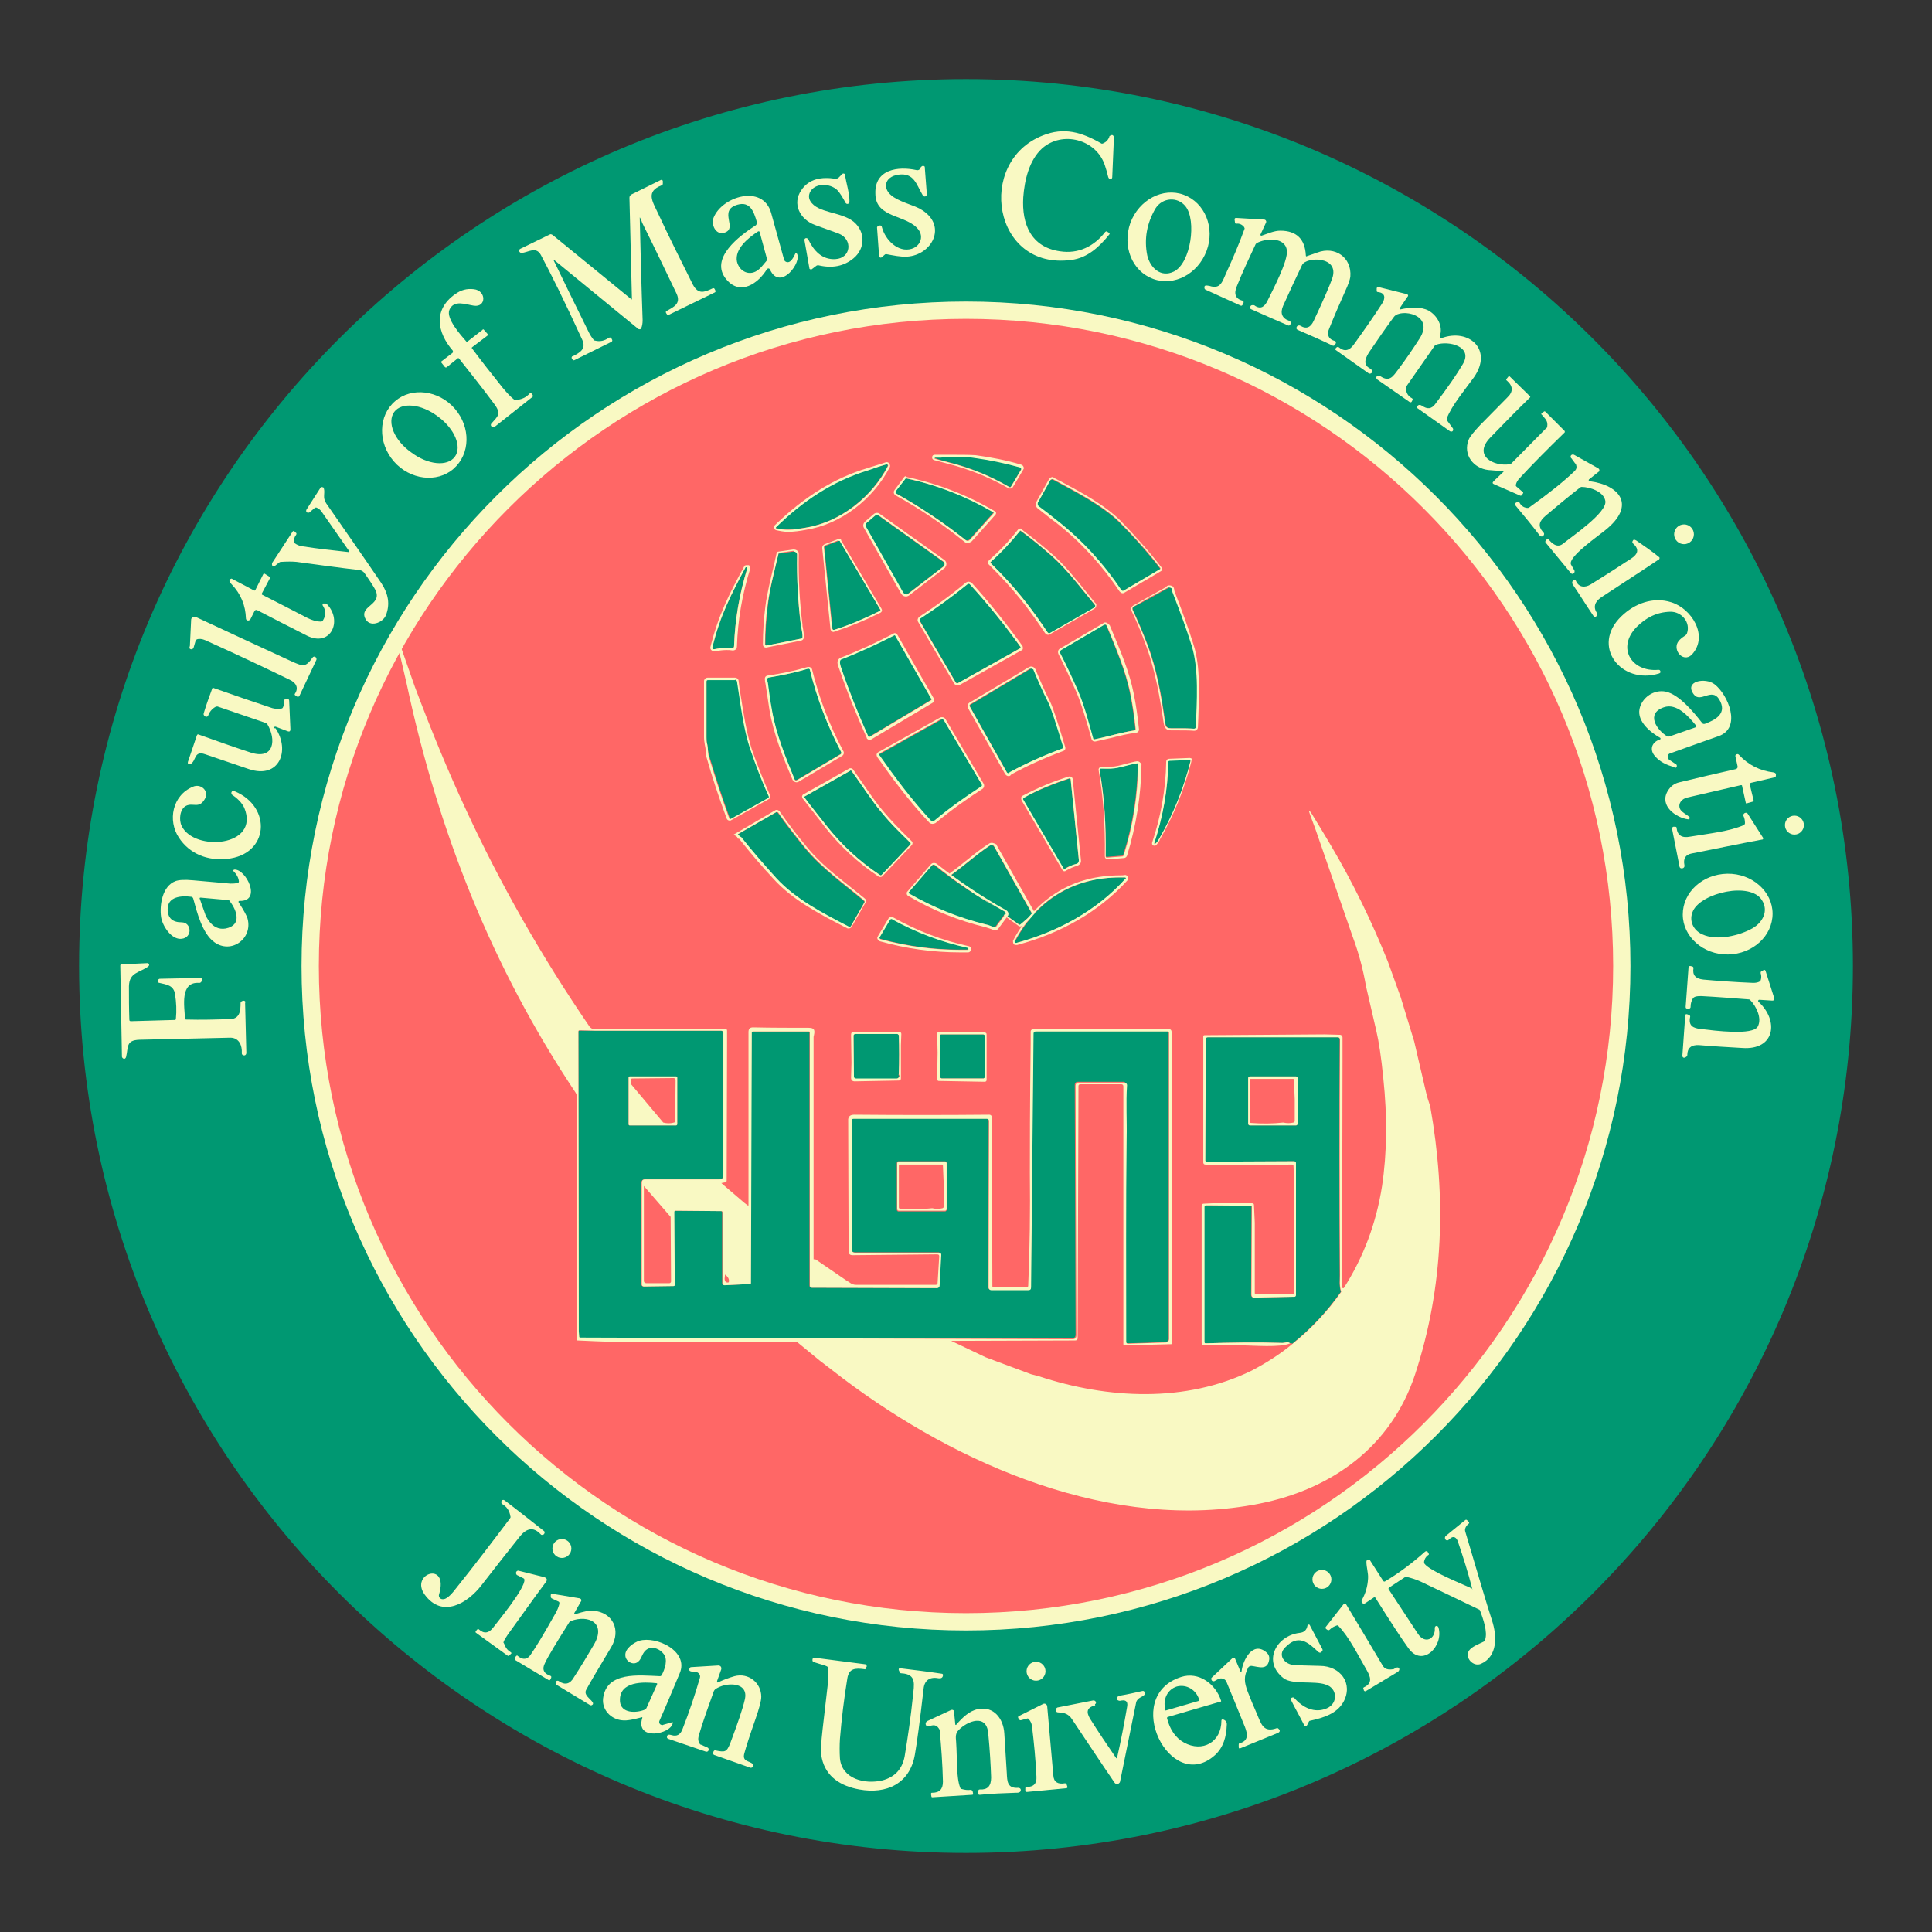 <?xml version="1.0" encoding="utf-8"?>
<!-- Generator: Adobe Illustrator 27.9.0, SVG Export Plug-In . SVG Version: 6.00 Build 0)  -->
<svg version="1.1" xmlns="http://www.w3.org/2000/svg" xmlns:xlink="http://www.w3.org/1999/xlink" x="0px" y="0px"
	 viewBox="0 0 469 469" style="enable-background:new 0 0 469 469;" xml:space="preserve">
<rect x="0" y="0" width="469" height="469" fill="#333333" stroke="none"/>
<style type="text/css">
	.st0{fill:#009872;}
	.st1{fill:#F9F9C3;}
	.st2{fill:#246665;}
	.st3{fill:#C99030;}
	.st4{fill:#C19338;}
	.st5{fill:#79003B;}
	.st6{fill:#DB214C;}
	.st7{fill:#FF6766;}
	.st8{fill:#5C7E7F;}
	.st9{fill:#495678;}
	.st10{fill:#0E5D99;}
	.st11{fill:#FFFFFF;}
	.st12{fill:#137CCF;}
	.st13{fill:#B8683D;}
	.st14{fill:#007CC4;}
</style>
<g id="UNDER">
	<path class="st0" d="M449.8,234.5c0,118.9-96.4,215.3-215.3,215.3l0,0c-118.9,0-215.3-96.4-215.3-215.3l0,0
		c0-118.9,96.4-215.3,215.3-215.3l0,0C353.4,19.2,449.8,115.6,449.8,234.5L449.8,234.5z"/>
	<path class="st1" d="M395.8,234.5c0,89.1-72.2,161.3-161.3,161.3l0,0c-89.1,0-161.3-72.2-161.3-161.3l0,0
		c0-89.1,72.2-161.3,161.3-161.3l0,0C323.6,73.2,395.8,145.4,395.8,234.5L395.8,234.5z"/>
	<g>
		<path class="st1" d="M126.1,373.1c-3.1,3.9-6.2,7.8-9.2,11.7c-3.3,4.3-9.5,8.2-13.8,2.3c-3.7-5.1,5.9-8.3,3.5-0.1
			c-0.2,0.5,0.1,1.1,0.7,1.2c0,0,0.1,0,0.1,0c1.1,0.2,2.6-1.7,3.2-2.5c4.5-5.6,8.9-11.4,13.2-17.1c0.1-0.2,0.2-0.3,0.1-0.5
			c-0.2-1.3-0.8-2.3-2-3c-0.2-0.1-0.2-0.3-0.2-0.5c0-0.3,0.2-0.5,0.5-0.5c0.1,0,0.3,0.1,0.4,0.2c3.2,2.4,6.3,4.9,9.5,7.4
			c0.1,0.1,0.2,0.2,0.1,0.4c-0.1,0.4-0.3,0.5-0.7,0.5c-0.1,0-0.2-0.1-0.3-0.2C129.3,370.4,127.6,371.2,126.1,373.1z"/>
		<path class="st1" d="M357.4,385.7c-1-3.9-2.2-7.7-3.5-11.5c-0.3-0.9-1-1.5-1.9-0.7c-0.3,0.2-0.4,0.4-0.5,0.4
			c-0.3,0.1-0.6,0-0.7-0.4c-0.1-0.2,0-0.4,0.1-0.6l4.8-3.9c0.1-0.1,0.3-0.1,0.4,0l0.4,0.4c0.2,0.2,0.2,0.4,0,0.5
			c-0.7,0.6-1,1.3-0.8,1.9c3,10.1,5.1,17.3,6.5,21.6c1.2,3.7,1.4,8.7-2.7,10.5c-1.8,0.8-4-1.4-2.9-3.2c0.7-1,2.4-1.6,3.6-2.2
			c0.1-0.1,0.3-0.2,0.3-0.4c0.7-1.9-0.5-5.2-1.2-7.1c-0.1-0.2-0.2-0.3-0.3-0.3c-4.7-2.3-9.4-4.5-14.2-6.8c-1.1-0.5-2.1-0.8-3.3-1.1
			c-0.2,0-0.3,0-0.5,0.1l-3.8,2.5c-0.1,0.1-0.2,0.2-0.1,0.4c2.4,3.6,4.7,7.2,7.1,10.8c1.7,2.6,4.3,1.3,4.1-1.4
			c0-0.3,0.2-0.5,0.4-0.5c0.2,0,0.4,0.1,0.5,0.4c1.3,4.5-3.9,9.8-7.3,5c-1.4-1.9-4.1-6-8-12.2c-0.1-0.2-0.2-0.2-0.4-0.1l-2.1,1.4
			c-0.3,0.2-0.6,0.1-0.8-0.2c-0.1-0.2-0.1-0.4,0-0.6c0.9-1.6,1.4-3.3,1.5-5.2c0.1-1.3-0.4-2.7-0.4-4.1c0-0.3,0.2-0.5,0.5-0.5
			c0.2,0,0.4,0.1,0.4,0.2l3.2,5c0.1,0.1,0.2,0.2,0.4,0.1c3.5-2.1,6.7-4.5,9.7-7.2c0.2-0.2,0.5-0.2,0.7,0c0,0,0,0,0,0.1l0.2,0.3
			c0.1,0.2,0.1,0.3-0.1,0.4c-0.6,0.4-0.9,1-1,1.6c0,0.2,0,0.3,0.1,0.5c1.4,1.8,8.4,4.6,11.5,6C357.4,385.9,357.5,385.9,357.4,385.7z
			"/>
		<circle class="st1" cx="136.4" cy="375.9" r="2.3"/>
		<circle class="st1" cx="320.9" cy="383.4" r="2.3"/>
		<path class="st1" d="M122.5,399.3c0.3,0.8,0.8,1.4,1.5,1.8c0.2,0.1,0.2,0.3,0,0.4l-0.4,0.4c-0.1,0.1-0.3,0.1-0.4,0l-7.6-5.5
			c-0.2-0.1-0.2-0.3-0.1-0.4l0.3-0.4c0.1-0.1,0.3-0.2,0.4-0.1c0,0,0,0,0,0c1.3,1.2,2.5,1,3.6-0.5c0.8-1.1,7.7-9.4,7.5-11.5
			c0-0.2-0.1-0.3-0.3-0.4l-1.4-0.7c-0.3-0.1-0.4-0.5-0.3-0.8c0.1-0.2,0.4-0.4,0.6-0.3l6,1.5c0.9,0.2,1.1,0.7,0.5,1.4
			c-3,4-6,8.3-9.2,12.7c-0.4,0.6-0.8,1.2-1,1.8C122.4,399,122.4,399.1,122.5,399.3z"/>
		<path class="st1" d="M139.8,391.8c1.9-0.6,3.3-0.9,4.2-0.8c4.8,0.4,6.8,4.7,4.4,8.8c-3.3,5.5-5.3,8.9-6.1,10.4
			c-0.7,1.3,1.1,2.2,1.6,3.1c0.1,0.2,0.1,0.5-0.2,0.6c-0.1,0.1-0.3,0.1-0.5,0l-8.1-4.9c-0.1-0.1-0.2-0.2-0.2-0.4
			c0-0.4,0.2-0.6,0.4-0.6c0.1,0,0.3,0,0.5,0.2c1.4,0.9,2.6,0.6,3.5-1c1.7-2.6,3.3-5.3,4.9-8c3-5.2-1.3-7.3-5.6-5.7
			c-0.2,0.1-0.3,0.2-0.4,0.3c-3.1,4.9-5.1,8.2-5.9,9.9c-0.8,1.5-0.3,2.6,1.3,3.1c0.2,0.1,0.3,0.3,0.2,0.4c0,0,0,0,0,0.1l-0.2,0.4
			c-0.1,0.2-0.3,0.3-0.5,0.1l-8-4.8c-0.2-0.1-0.2-0.3-0.1-0.5c0,0,0,0,0-0.1l0.3-0.4c0.1-0.1,0.3-0.2,0.4,0c1.2,1,2.3,0.9,3.1-0.3
			c1.2-1.7,3.2-5,5.9-9.8c0.6-1,0.9-1.8,1.1-2.6c0-0.2,0-0.4-0.2-0.5l-1.7-0.8c-0.1-0.1-0.2-0.2-0.2-0.3l0-0.5
			c0-0.2,0.2-0.4,0.4-0.3l6.6,1.1c0.3,0.1,0.5,0.3,0.4,0.6c0,0.1,0,0.1-0.1,0.2l-1.6,2.8c0,0.1,0,0.2,0.1,0.2
			C139.7,391.8,139.7,391.8,139.8,391.8z"/>
		<path class="st1" d="M322,395.5c-0.2-0.1-0.2-0.3-0.2-0.4c0,0,0,0,0-0.1l4.3-5.5c0.1-0.2,0.4-0.2,0.6-0.1c0,0,0.1,0.1,0.1,0.1
			c3,5,6,10,8.9,14.9c0.5,0.8,1.3,1,2.5,0.8c0.2,0,0.3-0.1,0.4-0.2c0.1-0.1,0.3-0.2,0.5-0.2c0.3-0.1,0.6,0.1,0.6,0.4
			c0,0.2-0.1,0.4-0.3,0.6l-7.8,4.7c-0.2,0.1-0.3,0.1-0.5-0.1L331,410c-0.1-0.1-0.1-0.3,0.1-0.4c0,0,0,0,0,0c2.2-1,1.6-2.6,0.6-4.3
			c-2-3.4-4.1-7.8-6.8-10.6c-0.1-0.1-0.3-0.2-0.4-0.1c-0.6,0.2-1.2,0.5-1.7,1c-0.1,0.1-0.3,0.2-0.5,0.1L322,395.5z"/>
		<path class="st1" d="M311.6,407.4c-5.2-4-1.8-10.3,3.8-11c1.2-0.1,1.8-0.7,2-1.8c0-0.2,0.2-0.3,0.4-0.2c0.1,0,0.2,0.1,0.2,0.2
			l3,5.7c0.1,0.2,0.1,0.4-0.1,0.6c-0.2,0.2-0.3,0.3-0.5,0.3c-0.1,0-0.3-0.1-0.4-0.2c-2.6-2.5-4.9-4.3-8-1.1c-2,1.9-0.1,4.2,2.2,4.3
			c1.4,0.1,3.4,0.1,6.2,0.2c5,0,8.2,4.3,5.7,8.8c-1.6,2.8-4.8,3.8-8,4.5c-0.2,0-0.3,0.1-0.4,0.3l-0.4,0.8c-0.1,0.2-0.3,0.2-0.5,0.2
			c-0.1,0-0.1-0.1-0.2-0.2c-1-2-2.1-3.9-3.1-5.9c-0.1-0.2-0.1-0.4-0.1-0.6c0.1-0.2,0.4-0.3,0.7-0.2c0,0,0.1,0.1,0.1,0.1
			c2,2.3,4.9,3.8,7.9,2.5c2.8-1.2,2.6-5-0.4-5.8C319.1,408,313.7,409,311.6,407.4z"/>
		<path class="st1" d="M155.7,416.9c-1.6,0.4-3.4,0.9-4.8,0.7c-2.6-0.3-4.8-2.5-4.5-5.3c0.8-6.6,8.7-5.6,13.8-5.4
			c0.2,0,0.3-0.1,0.4-0.2c0.8-1.5,1.6-3.8,0.5-5.2c-0.9-1.2-2.6-1.9-3.9-1.2c-1.4,0.8-1.3,2.3-2.3,3.1c-1.2,1-3.1-0.1-3.1-1.6
			c-0.1-1.6,2.1-3.1,3.4-3.5c4.1-1.2,12.1,2.5,9.8,7.9c-1.6,3.8-3.2,7.7-4.9,11.5c-0.2,0.4,0,0.9,0.4,1c0.2,0.1,0.4,0.1,0.5,0
			l2.1-0.6c0.2-0.1,0.3,0,0.2,0.2c-0.4,2.7-9.1,4.4-7.4-1.2C156,416.9,155.9,416.8,155.7,416.9z M150.5,413c0.2,3,4,2.9,6.1,2
			c0.1-0.1,0.2-0.2,0.3-0.3l2.6-5.8c0.1-0.2,0-0.3-0.2-0.3C156.4,408.3,150.2,408,150.5,413z"/>
		<path class="st1" d="M301.1,405.7c0,0.1,0.1,0.1,0.2,0.1c0.1,0,0.1-0.1,0.1-0.1c0.3-2.7,2.7-7.4,6-4.6c0.6,0.5,0.8,1.1,0.7,1.8
			c-0.4,2.7-2.6,1.7-4.3,1.5c-0.3,0-0.6,0.1-0.8,0.4c-1.1,2.2-1,3.5-0.1,5.9c0.7,1.8,1.4,3.5,2.2,5.3c1.1,2.6,1.6,4.7,4.9,3.5
			c0.1,0,0.2,0,0.3,0.1l0.3,0.3c0.1,0.2,0.1,0.4-0.1,0.6c0,0-0.1,0-0.1,0.1l-9.3,3.8c-0.3,0.1-0.4,0-0.4-0.3l0-0.6
			c0-0.2,0.1-0.3,0.2-0.3c2.2-0.6,2-2.2,1.3-4c-1.5-3.7-3-7.4-4.5-11c-0.3-0.6-1-0.9-1.7-0.7c0,0,0,0-0.1,0l-1.1,0.6
			c-0.3,0.1-0.6,0-0.7-0.3c-0.1-0.2-0.1-0.5,0.1-0.6l5-4.7c0.1-0.1,0.4-0.1,0.5,0c0,0,0.1,0.1,0.1,0.1L301.1,405.7z"/>
		<path class="st1" d="M197.3,403.3c-0.1-0.2-0.1-0.4,0-0.7c0.1-0.2,0.2-0.2,0.3-0.2L210,404c0.3,0,0.4,0.3,0.4,0.5
			c0,0.1,0,0.1-0.1,0.2l-0.1,0.3c-0.1,0.2-0.2,0.3-0.4,0.2c-2.2-0.3-3.7-0.2-4.1,2.2c-0.8,4.9-1.4,9.8-1.8,14.7
			c-0.1,1.6-0.1,3.2,0,4.8c0.5,5,6.1,6.3,10.3,5.3c3-0.8,4.8-2.7,5.4-5.8c0.8-4.8,1.5-9.6,2-14.5c0.3-3,1-5.5-2.8-5.7
			c-0.2,0-0.4-0.1-0.4-0.3c-0.4-0.7-0.3-1,0.3-0.9c3.3,0.4,6.6,0.8,9.9,1.3c0.2,0,0.4,0.2,0.3,0.4c0,0,0,0,0,0.1
			c-0.1,0.5-0.5,0.7-1.1,0.6c-2.1-0.4-3.4,0.5-3.6,2.6c-0.9,7.8-1.6,13.1-2.1,15.9c-1.2,7.1-6.9,9.7-13.5,8.5
			c-4.4-0.8-8.1-3-9.1-7.6c-0.3-1.3-0.2-3.7,0.2-7.1c0.4-3.5,0.8-7,1.2-10.4c0.2-1.7,0.2-3.2,0.1-4.4c0-0.2-0.1-0.3-0.3-0.4
			C199.9,404.1,197.5,403.6,197.3,403.3z"/>
		<circle class="st1" cx="251.5" cy="405.7" r="2.3"/>
		<path class="st1" d="M174.3,408.4c1.3-0.6,2.6-1.1,4-1.5c3.4-0.9,6.5,1.6,6.5,5c0,1-0.5,2.8-1.4,5.4c-1.4,4-2.3,6.8-2.7,8.3
			c-0.6,2.1,1.2,1.8,2,2.6c0.2,0.2,0.2,0.6,0,0.8c-0.2,0.1-0.4,0.2-0.6,0.1l-8.8-3.1c-0.1-0.1-0.2-0.2-0.2-0.4l0.1-0.4
			c0.1-0.2,0.2-0.3,0.4-0.3c2.4,0.5,2.8,0.5,3.7-1.8c1.8-4.8,3-8.3,3.5-10.5c1.1-4.5-4.8-4.3-7.2-2.5c-0.1,0.1-0.2,0.2-0.3,0.4
			c-1.3,3.6-2.6,7.2-3.7,10.9c-0.2,0.8-0.1,1.5,0.4,2.1c0,0,0,0,0.1,0l1.6,0.7c0.3,0.1,0.4,0.4,0.3,0.7c-0.1,0.3-0.4,0.4-0.7,0.3
			l-9.1-3.1c-0.2-0.1-0.3-0.2-0.3-0.4c0-0.4,0.2-0.6,0.5-0.6c0.1,0,0.3,0,0.6,0.1c1.3,0.4,2.2-0.1,2.7-1.5c1.6-4.1,3-8.2,4.2-12.4
			c0.2-0.6-0.2-1.2-0.8-1.4c-0.1,0-0.2,0-0.3,0c-0.5,0-0.9-0.1-1.2-0.2c-0.3-0.1-0.4-0.4-0.2-0.7c0.1-0.2,0.2-0.3,0.4-0.3l6.6-0.4
			c0.4,0,0.7,0.3,0.7,0.6c0,0.1,0,0.2,0,0.3l-1,2.8C174,408.4,174.1,408.5,174.3,408.4z"/>
		<path class="st1" d="M294.9,426.1c-10.8,9.6-22.8-14.3-8.2-19c4.3-1.4,8.4,1.7,9.7,5.7c0.1,0.2,0,0.3-0.2,0.3l-12.7,3.7
			c-0.1,0-0.2,0.1-0.2,0.3c0.7,2.8,2.1,4.8,4.1,5.9c4.5,2.5,9.1-0.1,9.1-5.3c0-0.2,0.1-0.3,0.3-0.3c0,0,0,0,0.1,0
			c0.6,0.2,1,0.6,0.9,1.4C297.7,421.6,297,424.2,294.9,426.1z M283.1,415.2l7.9-2.3c0.1,0,0.1-0.1,0.1-0.2c0,0,0,0,0,0l0-0.1
			c-0.7-2.4-3.1-3.8-5.4-3.2l0,0c-2.3,0.7-3.5,3.2-2.8,5.6c0,0,0,0,0,0l0,0.1C282.9,415.2,283,415.3,283.1,415.2z"/>
		<path class="st1" d="M265.8,414c-1.9,0.5-2.2,1.5-1.2,3.2c2,3.2,4.1,6.3,6.3,9.5c0.1,0.2,0.2,0.2,0.3-0.1c0.9-4,1.7-8.1,2.4-12.2
			c0.2-1,0-1.8-1.3-1.6c-0.4,0.1-0.6,0.1-0.8,0c-0.3-0.1-0.5-0.3-0.4-0.6c0-0.1,0.1-0.2,0.2-0.3c0.1-0.1,0.4-0.2,0.7-0.3
			c1.8-0.3,3.5-0.7,5.3-1.1c0.3-0.1,0.5,0.1,0.6,0.3c0.1,0.2,0.1,0.4,0,0.5c-0.4,0.7-1.8,0.7-2.1,2c-1.3,6.4-2.6,12.8-3.9,19.2
			c-0.1,0.4-0.5,0.6-0.8,0.6c-0.2,0-0.3-0.1-0.5-0.3c-3.5-5.1-6.9-10.3-10.4-15.5c-0.7-1.1-1.8-1.6-3.2-1.6c-0.5,0-0.7-0.2-0.7-0.7
			c0-0.2,0.2-0.4,0.4-0.5c2.9-0.6,5.7-1.1,8.6-1.7c0.3-0.1,0.6,0.1,0.7,0.3c0.1,0.2,0.1,0.5-0.2,0.6
			C265.9,413.9,265.9,414,265.8,414z"/>
		<path class="st1" d="M249.3,417.2l-1.5,0.4c-0.1,0-0.3,0-0.3-0.1l-0.3-0.4c-0.1-0.2-0.1-0.4,0.1-0.5c0,0,0,0,0,0l6-3
			c0.3-0.1,0.6,0,0.8,0.3c0,0.1,0.1,0.1,0.1,0.2c0.5,5.6,1,11.2,1.5,16.9c0.1,1.6,1.1,2.2,2.8,1.9c0.2,0,0.3,0,0.4,0.2l0.2,0.6
			c0.1,0.2,0,0.3-0.2,0.4c0,0,0,0-0.1,0l-9.5,0.9c-0.3,0-0.4-0.1-0.4-0.3l0-0.6c0-0.2,0.1-0.3,0.3-0.3c1.7,0,2.5-0.8,2.4-2.5
			c-0.2-4.2-0.6-8.3-1.1-12.4c-0.1-0.6-0.4-1.2-0.8-1.6C249.6,417.2,249.5,417.1,249.3,417.2z"/>
		<path class="st1" d="M227.1,418.9c-0.7-0.3-1.6,0.3-2.1,0.1c-0.2-0.1-0.3-0.3-0.3-0.6c0-0.2,0.2-0.5,0.4-0.6l5.8-2.7
			c0.3-0.1,0.6,0,0.7,0.3c0,0.1,0,0.1,0,0.2l0.3,3c0,0.1,0.1,0.2,0.2,0.1c0,0,0.1,0,0.1-0.1c1.4-1.6,3.1-3.3,5.2-3.7
			c3.9-0.8,6.2,2.4,6.4,5.9c0.2,3.2,0.4,6.4,0.6,9.6c0.1,2,0.1,3.8,2.8,3.6c0.3,0,0.6,0.2,0.6,0.5c0,0.3-0.1,0.5-0.4,0.6
			c-0.2,0.1-0.5,0.1-0.9,0.1c-2.9,0.1-5.8,0.2-8.7,0.5c-0.2,0-0.3-0.1-0.3-0.3c0,0,0,0,0,0l0-0.6c0-0.3,0.1-0.4,0.4-0.4
			c1.8,0.1,2.7-0.8,2.7-2.9c-0.1-3-0.3-6.6-0.7-10.7c-0.4-4.9-5.1-3-7.2-0.8c-0.8,0.8-0.7,1.7-0.6,2.8c0.3,4.3,0,8.6,1,11.2
			c0.1,0.2,0.2,0.3,0.4,0.3c0.7,0.2,1.4,0.3,2.1,0.2c0.2,0,0.4,0.1,0.5,0.3l0.1,0.5c0.1,0.3,0,0.4-0.3,0.4l-9.6,0.6
			c-0.1,0-0.2-0.1-0.2-0.2l-0.1-0.6c0-0.2,0.1-0.3,0.2-0.3c0,0,0,0,0.1,0c1.8,0,2.6-0.9,2.6-2.7c-0.1-4.2-0.4-8.4-0.8-12.6
			C227.8,419.4,227.5,419,227.1,418.9z"/>
	</g>
</g>
<g id="MAIN">
</g>
<g id="SCIENCES">
</g>
<g id="HEALTH_00000128469052700009300670000012666611077201334713_">
</g>
<g id="COMMUNICATION">
	<path class="st7" d="M391.6,234.5c0,86.7-70.3,157.1-157.1,157.1l0,0c-86.7,0-157.1-70.3-157.1-157.1
		c0-86.7,70.3-157.1,157.1-157.1C321.3,77.4,391.6,147.8,391.6,234.5L391.6,234.5z"/>
	<g>
		<path class="st0" d="M226.9,111.2c-0.1,0-0.2-0.1-0.1-0.2c0-0.1,0.1-0.1,0.2-0.1c3.3,0.1,6.6-0.2,9.7,0.2c3.7,0.5,7.4,1.3,11,2.3
			c0.2,0,0.2,0.2,0.2,0.4c0,0,0,0.1,0,0.1l-2.5,4.2c-0.1,0.1-0.2,0.2-0.4,0.1c-4.6-2.7-9.5-4.7-14.7-6
			C229.2,111.9,228,111.6,226.9,111.2z"/>
		<path class="st1" d="M231.6,110.9c1.7,0,3.4,0,5.1,0.3c3.7,0.5,7.4,1.3,11,2.3c0.2,0,0.2,0.2,0.2,0.4c0,0,0,0.1,0,0.1l-2.5,4.2
			c-0.1,0.1-0.1,0.1-0.2,0.1c0,0-0.1,0-0.1,0c-4.6-2.7-9.5-4.7-14.7-6c-1.2-0.3-2.3-0.6-3.4-0.9c-0.1,0-0.2-0.1-0.1-0.2
			c0-0.1,0.1-0.1,0.2-0.1c0,0,0,0,0,0c0.4,0,0.9,0,1.3,0C229.4,110.9,230.5,110.9,231.6,110.9 M231.6,110.4c-0.6,0-1.1,0-1.7,0
			c-0.6,0-1.1,0-1.7,0c-0.4,0-0.8,0-1.3,0l0,0l0,0c-0.3,0-0.6,0.2-0.6,0.5c-0.1,0.4,0.1,0.7,0.5,0.8c1.1,0.3,2.3,0.6,3.4,0.9
			c5.1,1.3,10,3.3,14.6,5.9c0.1,0.1,0.2,0.1,0.4,0.1c0.3,0,0.5-0.1,0.7-0.4l2.5-4.2c0-0.1,0.1-0.1,0.1-0.2c0.1-0.2,0-0.4-0.1-0.6
			c-0.1-0.2-0.3-0.3-0.5-0.4c-3.7-1.1-7.4-1.8-11.1-2.3C235,110.4,233.2,110.4,231.6,110.4L231.6,110.4z"/>
	</g>
	<g>
		<path class="st0" d="M188.4,127.9c6.4-6.3,13.7-11.2,22.3-13.8c1.5-0.5,3-0.9,4.4-1.4c0.2-0.1,0.3,0,0.4,0.2c0,0.1,0,0.2,0,0.2
			c-3.8,7.4-11.4,13.6-20,15c-2.7,0.4-4.7,0.7-7.1,0.1C188.3,128.1,188.2,128,188.4,127.9z"/>
		<path class="st1" d="M215.3,112.7c0.1,0,0.2,0.1,0.3,0.2c0,0.1,0,0.2,0,0.2c-3.8,7.4-11.4,13.6-20,15c-1.6,0.3-2.9,0.5-4.3,0.5
			c-0.9,0-1.8-0.1-2.8-0.3c-0.2,0-0.2-0.1-0.1-0.3c6.4-6.3,13.7-11.2,22.3-13.8C212.3,113.6,213.8,113.1,215.3,112.7
			C215.2,112.7,215.2,112.7,215.3,112.7 M215.3,112.2L215.3,112.2c-0.1,0-0.2,0-0.2,0c-1.4,0.5-2.9,0.9-4.4,1.4
			c-8.1,2.4-15.5,7-22.6,13.9c-0.3,0.3-0.3,0.5-0.2,0.7c0,0.1,0.2,0.4,0.5,0.5c0.9,0.2,1.9,0.4,2.9,0.4c1.4,0,2.9-0.2,4.4-0.5
			c8.3-1.3,16.2-7.3,20.3-15.2c0.1-0.2,0.1-0.4,0-0.6C215.9,112.4,215.6,112.2,215.3,112.2L215.3,112.2z"/>
	</g>
	<g>
		<path class="st0" d="M219.8,116.1C219.8,116.1,219.9,116.1,219.8,116.1c7.6,1.6,14.7,4.3,21.3,8.2c0.1,0.1,0.1,0.1,0,0.2l-5.7,6.4
			c-0.3,0.3-0.8,0.4-1.1,0.1c-5.3-4.2-10.8-7.9-16.7-11.2c-0.3-0.2-0.4-0.4-0.2-0.7L219.8,116.1z"/>
		<path class="st1" d="M219.9,116.1C219.9,116.1,219.9,116.1,219.9,116.1c7.5,1.6,14.6,4.4,21.3,8.3c0.1,0.1,0.1,0.1,0,0.2l-5.7,6.4
			c-0.2,0.2-0.4,0.3-0.6,0.3c-0.2,0-0.4-0.1-0.5-0.2c-5.3-4.2-10.8-7.9-16.7-11.2c-0.3-0.2-0.4-0.4-0.2-0.7L219.9,116.1
			C219.8,116.1,219.9,116.1,219.9,116.1 M219.9,115.6c-0.2,0-0.3,0.1-0.4,0.2l-2.3,3.1c-0.2,0.3-0.3,0.5-0.2,0.8
			c0,0.2,0.2,0.4,0.5,0.6c5.8,3.2,11.4,7,16.6,11.2c0.2,0.2,0.5,0.3,0.8,0.3c0.4,0,0.7-0.2,1-0.4l5.7-6.4c0.2-0.2,0.2-0.4,0.2-0.5
			c0-0.1-0.1-0.3-0.3-0.4c-6.6-3.9-13.8-6.7-21.4-8.3L219.9,115.6L219.9,115.6L219.9,115.6L219.9,115.6L219.9,115.6z"/>
	</g>
	<g>
		<path class="st0" d="M256.6,126.6c-1.5-1.2-3-2.4-4.5-3.5c-0.3-0.2-0.4-0.7-0.2-1l3-5.4c0.2-0.3,0.4-0.4,0.8-0.2
			c5.1,2.8,11.7,6.1,15.9,10.2c3.6,3.6,6.9,7.3,10,11.3c0,0.1,0,0.1,0,0.2c0,0,0,0,0,0l-9,5.3c-0.2,0.1-0.4,0-0.5-0.1
			C267.8,136.9,262.7,131.3,256.6,126.6z"/>
		<path class="st1" d="M255.5,116.3c0.1,0,0.2,0,0.3,0.1c5.1,2.8,11.7,6.1,15.9,10.2c3.6,3.6,6.9,7.3,10,11.3c0,0.1,0,0.1,0,0.2
			c0,0,0,0,0,0l-9,5.3c-0.1,0-0.1,0-0.2,0c-0.1,0-0.2-0.1-0.3-0.2c-4.3-6.4-9.4-12-15.5-16.8c-1.5-1.2-3-2.4-4.5-3.5
			c-0.3-0.2-0.4-0.7-0.2-1l3-5.4C255.1,116.4,255.3,116.3,255.5,116.3 M255.5,115.8L255.5,115.8c-0.2,0-0.6,0.1-0.9,0.6l-3,5.4
			c-0.3,0.5-0.2,1.2,0.3,1.6c1.5,1.2,3,2.4,4.5,3.5c6,4.7,11.1,10.3,15.4,16.7c0.2,0.2,0.4,0.4,0.7,0.4c0.1,0,0.3,0,0.4-0.1l9-5.3
			l0,0l0,0c0.1-0.1,0.2-0.2,0.2-0.4c0-0.2,0-0.3-0.1-0.4c-3.1-4-6.5-7.8-10-11.4c-3.9-3.9-9.6-6.9-14.6-9.6
			c-0.5-0.2-0.9-0.5-1.4-0.7C255.8,115.9,255.6,115.8,255.5,115.8L255.5,115.8z"/>
	</g>
	<g>
		<path class="st0" d="M229,137.5l-8.7,6.7c-0.3,0.2-0.8,0.2-1-0.1c0,0,0-0.1-0.1-0.1l-9.1-16.1c-0.2-0.3-0.1-0.7,0.2-0.9l2.1-1.8
			c0.2-0.2,0.6-0.2,0.9,0l15.7,11.2c0.3,0.2,0.4,0.7,0.2,1C229.1,137.4,229.1,137.4,229,137.5z"/>
		<path class="st1" d="M212.9,125c0.1,0,0.3,0,0.4,0.1l15.7,11.2c0.3,0.2,0.4,0.7,0.2,1c0,0.1-0.1,0.1-0.1,0.2l-8.7,6.7
			c-0.1,0.1-0.3,0.1-0.4,0.1c-0.2,0-0.4-0.1-0.6-0.3c0,0,0-0.1-0.1-0.1l-9.1-16.1c-0.2-0.3-0.1-0.7,0.2-0.9l2.1-1.8
			C212.6,125,212.7,125,212.9,125 M212.9,124.5L212.9,124.5c-0.3,0-0.6,0.1-0.8,0.3l-2.1,1.8c-0.4,0.4-0.6,1-0.3,1.5l9.1,16.1
			c0,0,0.1,0.1,0.1,0.1c0.2,0.3,0.6,0.5,1,0.5c0.3,0,0.5-0.1,0.7-0.2l8.7-6.7c0.1-0.1,0.2-0.2,0.2-0.3c0.4-0.5,0.3-1.3-0.3-1.7
			l-15.7-11.2C213.4,124.6,213.2,124.5,212.9,124.5L212.9,124.5z"/>
	</g>
	<g>
		<path class="st0" d="M254.3,153.5c-4.1-6.1-7.7-10.8-13.8-16.8c-0.1-0.1-0.1-0.2,0-0.3c2.6-2.3,4.9-4.8,7-7.4
			c0.1-0.1,0.2-0.2,0.4,0c2.6,1.9,5,3.9,7.4,6c3.8,3.4,7.1,7.8,10.4,11.8c0.3,0.3,0.2,0.6-0.1,0.8l-10.8,6.2
			C254.6,153.7,254.4,153.6,254.3,153.5z"/>
		<path class="st1" d="M247.7,128.8c0.1,0,0.1,0,0.2,0.1c2.6,1.9,5,3.9,7.4,6c3.8,3.4,7.1,7.8,10.4,11.8c0.3,0.3,0.2,0.6-0.1,0.8
			l-10.8,6.2c-0.1,0-0.1,0-0.2,0c-0.1,0-0.2-0.1-0.3-0.2c-4.1-6.1-7.7-10.8-13.8-16.8c-0.1-0.1-0.1-0.2,0-0.3c2.6-2.3,4.9-4.8,7-7.4
			C247.6,128.8,247.6,128.8,247.7,128.8 M247.7,128.3L247.7,128.3c-0.1,0-0.4,0-0.6,0.3c-2.1,2.7-4.4,5.1-7,7.4
			c-0.2,0.2-0.3,0.4-0.3,0.5c0,0.1,0,0.3,0.2,0.5c6.1,6,9.7,10.7,13.7,16.7c0.2,0.2,0.4,0.4,0.7,0.4c0.1,0,0.3,0,0.4-0.1l10.8-6.2
			c0.3-0.2,0.5-0.4,0.5-0.7c0.1-0.3,0-0.6-0.3-0.8c-0.7-0.9-1.4-1.7-2.1-2.6c-2.6-3.2-5.3-6.6-8.3-9.2c-2.4-2.1-4.9-4.1-7.4-6
			C248,128.3,247.9,128.3,247.7,128.3L247.7,128.3z"/>
	</g>
	<g>
		<path class="st0" d="M200.4,132.5l3.2-1.2c0.2-0.1,0.3,0,0.3,0.1l9.8,16.6c0.1,0.1,0,0.2-0.1,0.3c0,0,0,0,0,0
			c-3.6,1.8-7.3,3.4-11.1,4.6c-0.2,0.1-0.4,0-0.4-0.3l-2-19.8C200.2,132.7,200.3,132.5,200.4,132.5z"/>
		<path class="st1" d="M203.7,131.3c0.1,0,0.2,0,0.2,0.1l9.8,16.6c0.1,0.1,0,0.2-0.1,0.3c0,0,0,0,0,0c-3.6,1.8-7.3,3.4-11.1,4.6
			c-0.1,0-0.1,0-0.2,0c-0.1,0-0.2-0.1-0.3-0.3l-2-19.8c0-0.2,0.1-0.3,0.2-0.4l3.2-1.2C203.6,131.3,203.7,131.3,203.7,131.3
			 M203.7,130.8c-0.1,0-0.2,0-0.3,0.1l-3.2,1.2c-0.4,0.2-0.6,0.5-0.6,0.9l2,19.7c0.1,0.5,0.4,0.7,0.7,0.7c0.1,0,0.2,0,0.3-0.1
			c3.8-1.2,7.6-2.8,11.2-4.6l0,0l0,0c0.3-0.2,0.4-0.6,0.2-0.9l-9.8-16.6C204.2,130.9,204,130.8,203.7,130.8L203.7,130.8z"/>
	</g>
	<g>
		<path class="st0" d="M189,134.4C189,134.4,189.1,134.3,189,134.4l3.6-0.5c0.5-0.1,0.9,0.3,0.9,0.7c0,0,0,0.1,0,0.1
			c-0.1,5.6,0.2,11.3,0.9,17c0.1,0.8,0.5,2,0.4,3.1c0,0.1-0.1,0.2-0.2,0.2l-8.5,1.7c-0.1,0-0.3-0.1-0.3-0.2c0,0,0,0,0-0.1
			c0-3.1,0.2-6.2,0.6-9.3C186.8,143.1,188,138.7,189,134.4z"/>
		<path class="st1" d="M192.7,133.9c0.4,0,0.8,0.3,0.8,0.7c0,0,0,0.1,0,0.1c-0.1,5.6,0.2,11.3,0.9,17c0.1,0.8,0.5,2,0.4,3.1
			c0,0.1-0.1,0.2-0.2,0.2l-8.5,1.7c0,0,0,0-0.1,0c-0.1,0-0.2-0.1-0.3-0.2c0,0,0,0,0-0.1c0-3.1,0.2-6.2,0.6-9.3
			c0.5-4.1,1.7-8.5,2.7-12.8c0,0,0-0.1,0.1-0.1l3.5-0.5C192.7,133.9,192.7,133.9,192.7,133.9 M192.7,133.4L192.7,133.4
			c-0.1,0-0.1,0-0.2,0l-3.5,0.5c-0.3,0-0.5,0.2-0.5,0.5c-0.2,0.9-0.4,1.8-0.6,2.7c-0.8,3.4-1.7,6.9-2.1,10.1
			c-0.4,3.1-0.6,6.3-0.6,9.3c0,0,0,0.1,0,0.1c0.1,0.4,0.4,0.6,0.7,0.6c0,0,0.1,0,0.1,0l8.5-1.7c0.3-0.1,0.6-0.3,0.6-0.7
			c0.1-0.9-0.1-1.7-0.2-2.4c-0.1-0.3-0.1-0.5-0.1-0.8c-0.7-5.6-1-11.3-0.9-16.9c0-0.1,0-0.1,0-0.2
			C194,133.9,193.4,133.4,192.7,133.4L192.7,133.4z"/>
	</g>
	<g>
		<path class="st0" d="M173.4,157.6c-0.3,0.1-0.5,0-0.5-0.3c1.9-8,4.7-13.2,8.1-19.6c0.1-0.1,0.2-0.2,0.3-0.1
			c0.1,0.1,0.1,0.2,0.1,0.3c-1.9,6.2-3,12.5-3.2,18.9c0,0.3-0.3,0.5-0.5,0.5c0,0,0,0-0.1,0C176.3,157.2,174.9,157.3,173.4,157.6z"/>
		<path class="st1" d="M181.2,137.7c0,0,0.1,0,0.1,0c0.1,0.1,0.1,0.2,0.1,0.3c-1.9,6.2-3,12.5-3.2,18.9c0,0.3-0.2,0.5-0.5,0.5
			c0,0,0,0,0,0c0,0,0,0-0.1,0c-0.5-0.1-0.9-0.1-1.4-0.1c-0.9,0-1.8,0.1-2.8,0.3c-0.1,0-0.1,0-0.1,0c-0.2,0-0.3-0.1-0.4-0.3
			c1.9-8,4.7-13.2,8.1-19.6C181.1,137.7,181.1,137.7,181.2,137.7 M181.2,137.2c-0.3,0-0.5,0.1-0.6,0.4c-3.6,6.6-6.3,11.9-8.2,19.7
			l0,0.1l0.1,0.1c0.1,0.4,0.5,0.6,0.9,0.6c0.1,0,0.2,0,0.3,0c0.9-0.2,1.9-0.3,2.7-0.3c0.5,0,0.9,0,1.4,0.1c0,0,0.1,0,0.1,0l0,0l0,0
			c0.6,0,1-0.4,1-1c0.2-6.4,1.3-12.7,3.2-18.8c0.1-0.3,0-0.7-0.3-0.9C181.5,137.2,181.4,137.2,181.2,137.2L181.2,137.2z"/>
	</g>
	<g>
		<path class="st0" d="M223.4,150.1c4-2.6,7.7-5.3,11.4-8.3c0.2-0.1,0.4-0.1,0.6,0c4.4,4.8,8.5,9.9,12.3,15.2
			c0.1,0.1,0.1,0.3-0.1,0.4c0,0,0,0,0,0l-15,8.4c-0.2,0.1-0.5,0-0.6-0.2l-8.7-14.9C223.2,150.6,223.2,150.3,223.4,150.1z"/>
		<path class="st1" d="M235.1,141.7c0.1,0,0.2,0,0.3,0.1c4.4,4.8,8.5,9.9,12.3,15.2c0.1,0.1,0.1,0.3-0.1,0.4c0,0,0,0,0,0l-15,8.4
			c-0.1,0-0.1,0.1-0.2,0.1c-0.2,0-0.3-0.1-0.4-0.2l-8.7-14.9c-0.1-0.2-0.1-0.5,0.2-0.7c4-2.6,7.7-5.3,11.4-8.3
			C234.9,141.8,235,141.7,235.1,141.7 M235.1,141.2L235.1,141.2c-0.2,0-0.4,0.1-0.6,0.2c-3.7,3.1-7.3,5.7-11.3,8.3
			c-0.4,0.3-0.6,0.9-0.3,1.3l8.7,14.9c0.2,0.3,0.5,0.5,0.8,0.5c0.2,0,0.3,0,0.5-0.1l15-8.4c0,0,0,0,0.1,0c0.2-0.1,0.3-0.3,0.3-0.5
			c0-0.2,0-0.4-0.1-0.6c-3.8-5.3-7.9-10.4-12.3-15.3C235.6,141.3,235.3,141.2,235.1,141.2L235.1,141.2z"/>
	</g>
	<g>
		<path class="st0" d="M283.5,142.8c0-0.1,0.1-0.2,0.3-0.2c0.4,0,0.7,0.2,0.8,0.5c0.1,0.4,0.1,0.6,0.1,0.6c1.9,4.9,3.5,9.2,4.7,13.1
			c1.8,5.9,1.2,13.6,1,19.7c0,0.2-0.2,0.4-0.5,0.4c0,0,0,0,0,0c-1.8-0.1-3.6-0.1-5.4-0.1c-1,0-1.4-0.2-1.6-1.3
			c-0.9-6.5-2-12.9-4.3-19c-1.1-2.9-2.3-5.7-3.6-8.5c-0.1-0.3,0-0.6,0.2-0.7C278,145.9,280.8,144.3,283.5,142.8z"/>
		<path class="st1" d="M283.8,142.6c0.4,0,0.7,0.2,0.7,0.5c0.1,0.4,0.1,0.6,0.1,0.6c1.9,4.9,3.5,9.2,4.7,13.1
			c1.8,5.9,1.2,13.6,1,19.7c0,0.2-0.2,0.4-0.5,0.4c0,0,0,0,0,0c0,0,0,0,0,0c-1.2-0.1-2.4-0.1-3.7-0.1c-0.6,0-1.2,0-1.8,0
			c0,0-0.1,0-0.1,0c-0.9,0-1.3-0.3-1.4-1.3c-0.9-6.5-2-12.9-4.3-19c-1.1-2.9-2.3-5.7-3.6-8.5c-0.1-0.3,0-0.6,0.2-0.7
			c2.7-1.6,5.4-3.1,8.2-4.6C283.5,142.7,283.6,142.6,283.8,142.6C283.8,142.6,283.8,142.6,283.8,142.6 M283.8,142.1L283.8,142.1
			L283.8,142.1c-0.4,0-0.6,0.2-0.7,0.4c-2.7,1.5-5.4,3-8,4.5c-0.5,0.3-0.6,0.8-0.4,1.3c1.3,2.7,2.5,5.6,3.5,8.4
			c2.3,6.2,3.4,12.8,4.3,18.9c0.2,1.2,0.7,1.7,1.9,1.7c0,0,0.1,0,0.1,0c0.6,0,1.2,0,1.8,0c1.2,0,2.4,0,3.6,0.1l0,0
			c0.5,0,0.9-0.4,0.9-0.9c0-0.8,0.1-1.6,0.1-2.4c0.2-5.7,0.5-12.2-1.1-17.4c-1.2-3.9-2.8-8.3-4.7-13.2c0,0,0-0.2-0.1-0.6
			C284.9,142.4,284.5,142.1,283.8,142.1L283.8,142.1z"/>
	</g>
	<g>
		<path class="st0" d="M265.6,179.5c-0.1,0-0.2,0-0.3-0.2c-1.1-3.9-2.1-7.9-3.7-11.6c-1.4-3.2-2.8-6.2-4.3-9.1
			c-0.2-0.3-0.1-0.6,0.2-0.8l10.4-6.1c0.3-0.2,0.5-0.1,0.7,0.2c2.2,5.4,4.6,10.9,5.7,16.4c0.6,2.9,1,5.8,1.3,8.7
			c0,0.2-0.1,0.3-0.2,0.3C272.1,177.8,268.9,178.9,265.6,179.5z"/>
		<path class="st1" d="M268.3,151.6c0.2,0,0.3,0.1,0.4,0.3c2.2,5.4,4.6,10.9,5.7,16.4c0.6,2.9,1,5.8,1.3,8.7c0,0.2-0.1,0.3-0.2,0.3
			c-3.4,0.5-6.5,1.5-9.9,2.2c0,0,0,0,0,0c-0.1,0-0.2-0.1-0.2-0.2c-1.1-3.9-2.1-7.9-3.7-11.6c-1.4-3.2-2.8-6.2-4.3-9.1
			c-0.2-0.3-0.1-0.6,0.2-0.8l10.4-6.1C268.1,151.7,268.2,151.6,268.3,151.6 M268.3,151.1L268.3,151.1c-0.2,0-0.4,0.1-0.5,0.2
			l-10.4,6.1c-0.6,0.3-0.7,0.9-0.4,1.5c1.5,2.9,2.9,6,4.3,9.1c1.2,2.8,2.1,6,3,9c0.2,0.8,0.5,1.7,0.7,2.5c0.1,0.3,0.4,0.5,0.7,0.5
			c0.1,0,0.1,0,0.2,0c1.4-0.3,2.7-0.6,4-0.9c1.9-0.5,3.9-1,5.9-1.2c0.4-0.1,0.7-0.4,0.7-0.8c-0.3-2.9-0.7-5.9-1.3-8.8
			c-1-5.1-3.2-10.3-5.3-15.3l-0.5-1.2C268.9,151.2,268.5,151.1,268.3,151.1L268.3,151.1z"/>
	</g>
	<g>
		<path class="st0" d="M203.8,160.6c0-0.2,0.1-0.5,0.3-0.6c4.5-1.7,8.8-3.7,13-5.9c0.1,0,0.2,0,0.2,0.1l8.8,15.4
			c0.1,0.1,0,0.3-0.1,0.3l-14.9,8.9c-0.1,0.1-0.3,0-0.4-0.1c0,0,0,0,0,0c-2.5-5.6-4.7-11.1-6.6-16.7
			C204,161.6,203.9,161.1,203.8,160.6z"/>
		<path class="st1" d="M217.2,154.2c0,0,0.1,0,0.1,0.1l8.8,15.4c0.1,0.1,0,0.3-0.1,0.3l-14.9,8.9c0,0-0.1,0-0.1,0
			c-0.1,0-0.2,0-0.2-0.1c0,0,0,0,0,0c-2.5-5.6-4.7-11.1-6.6-16.7c-0.2-0.5-0.3-1-0.3-1.4c0-0.2,0.1-0.5,0.3-0.6
			C208.6,158.4,212.9,156.4,217.2,154.2C217.2,154.2,217.2,154.2,217.2,154.2 M217.2,153.7L217.2,153.7c-0.1,0-0.2,0-0.3,0.1
			c-4.2,2.2-8.5,4.2-12.9,5.9c-0.4,0.2-0.7,0.6-0.7,1.1c0,0.5,0.2,1,0.4,1.5c1.9,5.6,4.2,11.2,6.7,16.8c0,0,0,0.1,0,0.1
			c0.1,0.2,0.4,0.4,0.7,0.4c0.1,0,0.3,0,0.4-0.1l14.9-8.9c0.4-0.2,0.5-0.6,0.3-1l-8.8-15.4C217.7,153.8,217.5,153.7,217.2,153.7
			L217.2,153.7z"/>
	</g>
	<g>
		<path class="st0" d="M186.3,165.7c-0.1-0.1-0.1-0.3-0.1-0.5c-0.1-0.4,0-0.6,0.2-0.7c3.6-0.6,6.8-1.3,9.8-2.2
			c0.2-0.1,0.3,0,0.4,0.2c1.7,7,4.3,13.7,7.6,20c0.1,0.2,0,0.4-0.1,0.5l-10.6,6.3c-0.2,0.1-0.5,0.1-0.7-0.2c0,0,0,0,0-0.1
			c-2.2-5.4-4.5-11-5.5-16.8C186.9,170.2,186.6,168,186.3,165.7z"/>
		<path class="st1" d="M196.4,162.4c0.1,0,0.2,0.1,0.2,0.2c1.7,7,4.3,13.7,7.6,20c0.1,0.2,0,0.4-0.1,0.5l-10.6,6.3
			c-0.1,0-0.2,0.1-0.2,0.1c-0.2,0-0.3-0.1-0.4-0.2c0,0,0,0,0-0.1c-2.2-5.4-4.5-11-5.5-16.8c-0.4-2.2-0.7-4.4-1-6.7
			c-0.1-0.1-0.1-0.3-0.1-0.5c-0.1-0.4,0-0.6,0.2-0.7c3.6-0.6,6.8-1.3,9.8-2.2C196.3,162.4,196.3,162.4,196.4,162.4 M196.4,161.9
			c-0.1,0-0.2,0-0.3,0c-3,0.9-6.3,1.6-9.8,2.1c-0.2,0-0.4,0.2-0.5,0.3c-0.1,0.2-0.2,0.5-0.1,0.8c0,0.3,0,0.5,0.1,0.7
			c0.3,2.2,0.7,4.4,1,6.6c1,5.9,3.3,11.5,5.6,16.9c0,0,0,0.1,0.1,0.1c0.2,0.3,0.5,0.5,0.8,0.5c0.2,0,0.3,0,0.5-0.1l10.6-6.3
			c0.4-0.2,0.6-0.8,0.3-1.2c-3.4-6.3-5.9-13-7.6-19.9C197,162.1,196.6,161.9,196.4,161.9L196.4,161.9z"/>
	</g>
	<g>
		<path class="st0" d="M245.1,187.7c-0.1,0.1-0.1,0.1-0.2,0.1c-0.2,0-0.3-0.1-0.4-0.2l-9-16c-0.1-0.2-0.1-0.5,0.2-0.6l14.4-8.6
			c0.3-0.2,0.7-0.1,0.9,0.2c0,0,0,0.1,0,0.1c1.1,2.6,2.2,5.2,3.5,7.7c0.7,1.4,1.9,5.1,3.7,11c0,0.1,0,0.2-0.2,0.3
			c-4.4,1.6-8.6,3.5-12.7,5.7C245.2,187.5,245.2,187.6,245.1,187.7z"/>
		<path class="st1" d="M250.3,162.3c0.2,0,0.4,0.1,0.6,0.3c0,0,0,0.1,0,0.1c1.1,2.6,2.2,5.2,3.5,7.7c0.7,1.4,1.9,5.1,3.7,11
			c0,0.1,0,0.2-0.2,0.3c-4.4,1.6-8.6,3.5-12.7,5.7c-0.1,0-0.1,0.1-0.2,0.2c-0.1,0.1-0.1,0.1-0.2,0.1c0,0,0,0,0,0
			c-0.2,0-0.3-0.1-0.4-0.2l-9-16c-0.1-0.2-0.1-0.5,0.2-0.6l14.4-8.6C250.1,162.3,250.2,162.3,250.3,162.3 M250.3,161.8L250.3,161.8
			c-0.2,0-0.4,0.1-0.6,0.2l-14.4,8.6c-0.4,0.3-0.6,0.8-0.3,1.3l9,16c0.2,0.3,0.5,0.5,0.8,0.5c0.2,0,0.4,0,0.6-0.3
			c0,0,0.1-0.1,0.1-0.1c4-2.2,8.3-4.1,12.6-5.7c0.4-0.1,0.6-0.5,0.5-0.9c-1.8-6-3-9.7-3.7-11.1c-1.3-2.5-2.4-5.1-3.5-7.7
			c0-0.1,0-0.1-0.1-0.2C251.1,162,250.7,161.8,250.3,161.8L250.3,161.8z"/>
	</g>
	<g>
		<path class="st0" d="M171.7,180.7c-0.2-0.6-0.2-1.2-0.2-1.8l0-13.5c0-0.3,0.1-0.4,0.4-0.4h6.6c0.2,0,0.4,0.2,0.5,0.4
			c0.9,5.6,1.5,11.5,3.3,16.7c1.3,3.8,2.7,7.5,4.4,11.2c0.1,0.2,0,0.3-0.1,0.4l-9.1,5.1c-0.2,0.1-0.3,0-0.3-0.1
			c-1.8-4.9-3.4-9.8-4.9-14.8C171.8,182.8,171.9,181.7,171.7,180.7z"/>
		<path class="st1" d="M178.4,165c0.2,0,0.4,0.2,0.5,0.4c0.9,5.6,1.5,11.5,3.3,16.7c1.3,3.8,2.7,7.5,4.4,11.2c0.1,0.2,0,0.3-0.1,0.4
			l-9.1,5.1c-0.1,0-0.1,0-0.2,0c-0.1,0-0.2-0.1-0.2-0.2c-1.8-4.9-3.4-9.8-4.9-14.8c-0.3-1-0.2-2-0.4-3c-0.2-0.6-0.2-1.2-0.2-1.8
			l0-13.5c0-0.3,0.1-0.4,0.4-0.4H178.4C178.4,165,178.4,165,178.4,165 M178.4,164.5L178.4,164.5h-6.6c-0.5,0-0.9,0.4-0.9,0.9l0,13.5
			c0,0.6,0.1,1.3,0.2,1.9c0.1,0.5,0.2,0.9,0.2,1.4c0,0.5,0.1,1.1,0.2,1.6c1.4,5,3.1,10,4.9,14.9c0.1,0.3,0.4,0.5,0.7,0.5
			c0.1,0,0.3,0,0.4-0.1l9.1-5.1c0.4-0.2,0.5-0.6,0.3-1c-1.6-3.6-3.1-7.4-4.4-11.1c-1.3-4.1-2-8.6-2.7-13.1c-0.2-1.2-0.4-2.4-0.5-3.5
			C179.3,164.9,178.9,164.5,178.4,164.5L178.4,164.5z"/>
	</g>
	<g>
		<path class="st0" d="M226,199.4c-4.7-5.1-8.6-10.3-12.6-16c-0.1-0.1-0.1-0.2,0.1-0.3l15-8.4c0.2-0.1,0.5-0.1,0.7,0.2l9.2,15.6
			c0.1,0.2,0.1,0.4-0.1,0.5c-4,2.6-7.8,5.3-11.5,8.4C226.5,199.6,226.2,199.6,226,199.4z"/>
		<path class="st1" d="M228.7,174.6c0.2,0,0.3,0.1,0.4,0.2l9.2,15.6c0.1,0.2,0.1,0.4-0.1,0.5c-4,2.6-7.8,5.3-11.5,8.4
			c-0.1,0.1-0.2,0.1-0.3,0.1c-0.1,0-0.3-0.1-0.4-0.2c-4.7-5.1-8.6-10.3-12.6-16c-0.1-0.1-0.1-0.2,0.1-0.3l15-8.4
			C228.5,174.7,228.6,174.6,228.7,174.6 M228.7,174.1c-0.2,0-0.3,0-0.5,0.1l-15,8.4c-0.2,0.1-0.3,0.3-0.4,0.5c0,0.1,0,0.3,0.1,0.6
			c3.4,4.8,7.5,10.5,12.7,16c0.2,0.2,0.5,0.3,0.8,0.3c0.2,0,0.5-0.1,0.7-0.2c3.6-3,7.5-5.8,11.4-8.3c0.4-0.3,0.5-0.8,0.3-1.2
			l-9.2-15.6C229.4,174.3,229.1,174.1,228.7,174.1L228.7,174.1z"/>
	</g>
	<g>
		<path class="st0" d="M281.4,203.6c-0.1,0.1-0.1,0.2-0.3,0.5c-0.2,0.3-0.3,0.4-0.6,0.7c-0.1,0.1-0.2,0.1-0.2,0
			c-0.1,0-0.1-0.1-0.1-0.2c2.1-6.4,3.3-13,3.4-19.7c0-0.1,0.1-0.3,0.3-0.3l4.9-0.2c0.1,0,0.2,0.1,0.2,0.2c0,0,0,0,0,0.1
			C287.4,191.4,285,197.5,281.4,203.6z"/>
		<path class="st1" d="M288.8,184.5c0.1,0,0.2,0.1,0.2,0.2c0,0,0,0,0,0.1c-1.7,6.6-4.1,12.7-7.6,18.8c-0.1,0.1-0.1,0.2-0.3,0.5
			c-0.2,0.3-0.3,0.4-0.6,0.7c0,0-0.1,0.1-0.1,0.1c0,0-0.1,0-0.1,0c-0.1,0-0.1-0.1-0.1-0.2c2.1-6.4,3.3-13,3.4-19.7
			c0-0.1,0.1-0.3,0.3-0.3L288.8,184.5C288.8,184.5,288.8,184.5,288.8,184.5 M288.8,184L288.8,184L288.8,184l-5,0.2
			c-0.4,0-0.7,0.3-0.7,0.7c-0.1,6.7-1.3,13.3-3.4,19.6c-0.1,0.3,0,0.6,0.2,0.7c0.1,0.1,0.2,0.1,0.4,0.1c0.2,0,0.4-0.1,0.5-0.3
			c0.2-0.2,0.3-0.4,0.4-0.5l0.1-0.2l0,0l0,0c0.1-0.1,0.2-0.3,0.2-0.3c0,0,0,0,0-0.1l0,0l0,0c3.5-6.1,6-12.3,7.7-19
			c0-0.1,0-0.1,0-0.2C289.6,184.3,289.2,184,288.8,184L288.8,184z"/>
	</g>
	<g>
		<path class="st0" d="M269.8,186.5c1.9,0,4.2-1,6.1-1.3c0.2,0,0.3,0.1,0.3,0.2c-0.1,7.5-1.2,14.8-3.5,22c-0.1,0.2-0.2,0.3-0.3,0.3
			l-3.7,0.3c-0.2,0-0.3-0.1-0.3-0.3c0.1-7.6-0.3-14.5-1.5-20.9c0-0.2,0.1-0.3,0.2-0.4c0,0,0,0,0.1,0
			C268.2,186.6,269,186.6,269.8,186.5z"/>
		<path class="st1" d="M276.1,185.3c0.1,0,0.2,0.1,0.2,0.3c-0.1,7.5-1.2,14.8-3.5,22c-0.1,0.2-0.2,0.3-0.3,0.3l-3.7,0.3
			c0,0,0,0-0.1,0c-0.2,0-0.3-0.1-0.3-0.3c0.1-7.6-0.3-14.5-1.5-20.9c0-0.2,0.1-0.3,0.2-0.4c0,0,0,0,0.1,0c0,0,0,0,0,0
			c0.4,0,0.7,0,1.1,0c0.5,0,1,0,1.4,0C271.8,186.5,274,185.6,276.1,185.3C276,185.3,276,185.3,276.1,185.3 M276.1,184.8
			c0,0-0.1,0-0.1,0c-0.8,0.1-1.7,0.4-2.6,0.6c-1.2,0.3-2.4,0.7-3.5,0.7c-0.5,0-1,0-1.4,0c-0.4,0-0.7,0-1.1,0c0,0,0,0,0,0
			c-0.1,0-0.1,0-0.1,0c-0.4,0.1-0.7,0.5-0.6,0.9c1.1,6.2,1.6,13,1.5,20.8c0,0.5,0.3,0.8,0.8,0.8c0,0,0.1,0,0.1,0l3.7-0.3
			c0.4,0,0.7-0.3,0.8-0.6c2.2-7.2,3.4-14.6,3.5-22.2C276.8,185.1,276.5,184.8,276.1,184.8L276.1,184.8z"/>
	</g>
	<g>
		<path class="st0" d="M213.9,197.1c2.7,3.3,4.7,5.1,7.1,7.5c0.1,0.1,0.1,0.3,0,0.4l-7,7.4c-0.1,0.1-0.2,0.1-0.4,0
			c-5-3.3-9.3-7.3-13-12c-1.8-2.3-3.6-4.5-5.3-6.8c-0.1-0.1-0.1-0.2,0.1-0.3l11-6.2c0.1-0.1,0.2-0.1,0.3,0.1
			C209.1,190.4,211.4,194,213.9,197.1z"/>
		<path class="st1" d="M206.5,187c0.1,0,0.1,0,0.2,0.1c2.4,3.3,4.7,7,7.2,10c2.7,3.3,4.7,5.1,7.1,7.5c0.1,0.1,0.1,0.3,0,0.4l-7,7.4
			c-0.1,0.1-0.1,0.1-0.2,0.1c-0.1,0-0.1,0-0.2-0.1c-5-3.3-9.3-7.3-13-12c-1.8-2.3-3.6-4.5-5.3-6.8c-0.1-0.1-0.1-0.2,0.1-0.3l11-6.2
			C206.4,187,206.4,187,206.5,187 M206.5,186.5c-0.1,0-0.3,0-0.4,0.1l-11,6.2c-0.3,0.1-0.3,0.3-0.4,0.5c0,0.1,0,0.4,0.2,0.6l4.4,5.6
			l0.9,1.2c3.7,4.7,8.1,8.8,13.1,12.1c0.1,0.1,0.3,0.1,0.4,0.1c0.1,0,0.4,0,0.6-0.3l7-7.4c0.3-0.3,0.3-0.8,0-1c-0.5-0.5-1-1-1.4-1.4
			c-1.8-1.8-3.5-3.5-5.6-6c-1.6-1.9-3.2-4.2-4.7-6.4c-0.8-1.2-1.7-2.4-2.5-3.6C206.9,186.6,206.7,186.5,206.5,186.5L206.5,186.5z"/>
	</g>
	<g>
		<path class="st0" d="M258.3,211c0,0-0.1,0-0.1,0c0,0,0,0,0,0l-9.9-16.9c-0.1-0.1,0-0.3,0.1-0.4c0,0,0,0,0,0
			c3.6-1.9,7.3-3.4,11.2-4.7c0.2,0,0.2,0,0.3,0.2l2,19.7c0,0.5-0.2,0.8-0.6,0.9C260.3,209.9,259.4,210.3,258.3,211z"/>
		<path class="st1" d="M259.7,188.9c0.1,0,0.1,0.1,0.2,0.2l2,19.7c0,0.5-0.2,0.8-0.6,0.9c-0.8,0.2-1.8,0.6-2.9,1.3c0,0,0,0,0,0
			c0,0-0.1,0-0.1,0c0,0,0,0,0,0l-9.9-16.9c-0.1-0.1,0-0.3,0.1-0.4c0,0,0,0,0,0C251.9,191.7,255.7,190.2,259.7,188.9
			C259.6,188.9,259.6,188.9,259.7,188.9 M259.7,188.5c-0.1,0-0.2,0-0.2,0c-3.9,1.2-7.7,2.8-11.3,4.7l0,0l0,0
			c-0.2,0.1-0.3,0.3-0.3,0.5c0,0.2,0,0.4,0.1,0.6l9.9,16.9c0.1,0.2,0.3,0.3,0.5,0.3c0.1,0,0.2,0,0.3-0.1c1-0.6,2-1,2.7-1.2
			c0.7-0.2,1.1-0.7,1-1.4l-2-19.7C260.3,188.6,259.9,188.5,259.7,188.5L259.7,188.5z"/>
	</g>
	<g>
		<path class="st0" d="M179.5,203.2c-0.1-0.2-0.2-0.4-0.5-0.6l9.4-5.4c0.2-0.1,0.3,0,0.4,0.1c2.2,3.1,4.4,5.9,6.5,8.5
			c4.2,5.1,9.4,8.7,14.4,12.9c0.1,0.1,0.2,0.3,0.1,0.4l-3.3,5.8c-0.1,0.2-0.4,0.3-0.6,0.2c-6.2-3.2-12.8-6.6-17.5-11.7
			c-2.9-3.2-5.7-6.4-8.4-9.8C179.9,203.2,179.7,203.2,179.5,203.2z"/>
		<path class="st1" d="M188.6,197.1c0.1,0,0.2,0.1,0.3,0.1c2.2,3.1,4.4,5.9,6.5,8.5c4.2,5.1,9.4,8.7,14.4,12.9
			c0.1,0.1,0.2,0.3,0.1,0.4l-3.3,5.8c-0.1,0.1-0.2,0.2-0.4,0.2c-0.1,0-0.1,0-0.2-0.1c-6.2-3.2-12.8-6.6-17.5-11.7
			c-2.9-3.2-5.7-6.4-8.4-9.8c-0.1-0.2-0.3-0.3-0.5-0.3c0,0,0,0,0,0c-0.1-0.2-0.2-0.4-0.5-0.6l9.4-5.4
			C188.5,197.1,188.5,197.1,188.6,197.1 M188.6,196.6c-0.1,0-0.3,0-0.4,0.1l-9.4,5.5l-0.7,0.4l0.6,0.4c0.3,0.2,0.3,0.3,0.3,0.3
			l0.1,0.3l0.3,0c0,0,0,0,0.1,0.1c2.7,3.4,5.5,6.7,8.4,9.8c4.5,4.9,10.7,8.2,16.7,11.3l1,0.5c0.1,0.1,0.3,0.1,0.4,0.1
			c0.3,0,0.7-0.2,0.8-0.5l3.3-5.8c0.2-0.4,0.1-0.8-0.2-1c-1.2-1-2.4-1.9-3.5-2.8c-3.9-3.1-7.7-6.1-10.8-10c-2.1-2.5-4.3-5.4-6.4-8.4
			C189.1,196.8,188.8,196.6,188.6,196.6L188.6,196.6z"/>
	</g>
	<g>
		<path class="st0" d="M247.5,224.5l-16.4-11.8c-0.2-0.1-0.2-0.3,0-0.4c3.2-2.3,6-4.9,9.2-7c0.3-0.2,0.8-0.1,1,0.2c0,0,0,0,0,0
			l9.2,16.3c0.1,0.2,0.1,0.3-0.1,0.4l-2.7,2.3C247.7,224.5,247.6,224.6,247.5,224.5z"/>
		<path class="st1" d="M240.7,205.1c0.2,0,0.5,0.1,0.6,0.3c0,0,0,0,0,0l9.2,16.3c0.1,0.2,0.1,0.3-0.1,0.4l-2.7,2.3
			c0,0-0.1,0.1-0.2,0.1c-0.1,0-0.1,0-0.1,0l-16.4-11.8c-0.2-0.1-0.2-0.3,0-0.4c3.2-2.3,6-4.9,9.2-7
			C240.5,205.1,240.6,205.1,240.7,205.1 M240.7,204.6c-0.2,0-0.5,0.1-0.6,0.2c-2.1,1.3-4,2.9-5.9,4.4c-1.1,0.9-2.2,1.8-3.4,2.6
			c-0.3,0.2-0.3,0.5-0.3,0.6c0,0.2,0.1,0.4,0.4,0.6l16.4,11.8c0.1,0.1,0.3,0.1,0.4,0.1c0.2,0,0.3-0.1,0.5-0.2l2.7-2.3
			c0.3-0.3,0.4-0.7,0.2-1l-9.2-16.3c0,0,0,0,0-0.1C241.5,204.8,241.1,204.6,240.7,204.6L240.7,204.6z"/>
	</g>
	<g>
		<path class="st0" d="M220.6,217c-0.1-0.1-0.2-0.2-0.1-0.3c0,0,0,0,0,0l5.7-6.6c0.2-0.2,0.5-0.2,0.6-0.1c5.3,4.3,11,8,16.9,11.3
			c0.2,0.1,0.3,0.4,0.2,0.6c0,0,0,0,0,0l-2.3,3.1c-0.1,0.1-0.2,0.2-0.4,0.1c-0.7-0.2-1.4-0.6-2.1-0.7
			C232.7,223,226.5,220.5,220.6,217z"/>
		<path class="st1" d="M226.7,209.9c0.1,0,0.2,0,0.3,0.1c5.3,4.3,11,8,16.9,11.3c0.2,0.1,0.3,0.4,0.2,0.6c0,0,0,0,0,0l-2.3,3.1
			c-0.1,0.1-0.2,0.1-0.3,0.1c0,0-0.1,0-0.1,0c-0.7-0.2-1.4-0.6-2.1-0.7c-6.5-1.6-12.7-4.1-18.6-7.5c-0.1-0.1-0.2-0.2-0.1-0.3
			c0,0,0,0,0,0l5.7-6.6C226.4,210,226.5,209.9,226.7,209.9 M226.7,209.5c-0.3,0-0.5,0.1-0.7,0.3l-5.7,6.6c0,0-0.1,0.1-0.1,0.1
			c-0.2,0.3-0.1,0.8,0.3,1c5.9,3.5,12.2,6,18.8,7.6c0.4,0.1,0.8,0.3,1.2,0.4c0.3,0.1,0.5,0.2,0.8,0.3c0.1,0,0.2,0,0.3,0
			c0.3,0,0.5-0.1,0.7-0.3l2.3-3.1c0,0,0-0.1,0.1-0.1c0.2-0.4,0.1-1-0.4-1.3c-5.9-3.3-11.6-7.1-16.9-11.3
			C227.1,209.5,226.9,209.5,226.7,209.5L226.7,209.5z"/>
	</g>
	<g>
		<path class="st0" d="M246.4,228.6c0-0.1,0-0.1,0.1-0.2c5.6-10.5,15.1-15.8,26.7-15.4c0.1,0,0.2,0.1,0.2,0.2c0,0.1,0,0.1-0.1,0.1
			c-7,7.8-16.5,12.9-26.5,15.6c-0.1,0-0.2,0-0.3,0C246.4,228.9,246.4,228.7,246.4,228.6z"/>
		<path class="st1" d="M271.9,213c0.4,0,0.8,0,1.2,0c0.1,0,0.2,0.1,0.2,0.2c0,0.1,0,0.1-0.1,0.1c-7,7.8-16.5,12.9-26.5,15.6
			c-0.1,0-0.1,0-0.2,0c-0.1,0-0.1,0-0.1,0c-0.1-0.1-0.1-0.2-0.1-0.4c0-0.1,0-0.1,0.1-0.2C251.8,218.2,260.8,213,271.9,213
			 M271.9,212.5L271.9,212.5c-5.6,0-10.7,1.3-15.1,4c-4.4,2.7-8.1,6.6-10.8,11.7l0,0l0,0l0,0c0,0,0,0.1-0.1,0.2l0,0l0,0
			c0,0.4,0.1,0.7,0.2,0.8c0.1,0.1,0.2,0.2,0.5,0.2c0.1,0,0.2,0,0.3,0c10.9-2.9,20.1-8.3,26.8-15.7c0.1-0.1,0.2-0.3,0.2-0.5
			c0-0.4-0.3-0.7-0.7-0.8C272.7,212.5,272.3,212.5,271.9,212.5L271.9,212.5z"/>
	</g>
	<g>
		<path class="st0" d="M213.7,227.9c-0.1,0-0.2-0.2-0.2-0.3c0,0,0,0,0-0.1l2.5-4.2c0.1-0.2,0.4-0.3,0.7-0.2
			c5.8,3.2,11.9,5.5,18.3,6.9c0.1,0,0.2,0.2,0.2,0.3c0,0.1-0.1,0.2-0.2,0.2C227.6,230.7,220.6,229.8,213.7,227.9z"/>
		<path class="st1" d="M216.4,223.1c0.1,0,0.2,0,0.2,0.1c5.8,3.2,11.9,5.5,18.3,6.9c0.1,0,0.2,0.2,0.2,0.3c0,0.1-0.1,0.2-0.2,0.2
			c-0.6,0-1.2,0-1.8,0c-6.6,0-13.1-0.9-19.4-2.6c-0.1,0-0.2-0.2-0.2-0.3c0,0,0,0,0-0.1l2.5-4.2C216.1,223.2,216.2,223.1,216.4,223.1
			 M216.4,222.6L216.4,222.6c-0.3,0-0.7,0.2-0.8,0.5l-2.5,4.2c0,0.1-0.1,0.1-0.1,0.2c-0.1,0.2,0,0.4,0.1,0.6
			c0.1,0.2,0.3,0.3,0.5,0.4c6.4,1.8,12.9,2.7,19.6,2.7c0.6,0,1.2,0,1.8,0l0,0l0,0c0.3,0,0.6-0.2,0.7-0.6c0.1-0.4-0.1-0.8-0.5-0.9
			c-6.4-1.4-12.5-3.7-18.2-6.9C216.7,222.6,216.5,222.6,216.4,222.6L216.4,222.6z"/>
	</g>
	<path class="st0" d="M144.6,250.2l30.4,0c0.3,0,0.5,0.2,0.5,0.5l0,34.7c0,0.6-0.3,0.9-0.9,0.9l-18.1,0c-0.6,0-0.8,0.3-0.8,0.9
		l0,24.6c0,0.3,0.2,0.5,0.5,0.5c0,0,0,0,0,0l7.2-0.1c0.2,0,0.3-0.1,0.3-0.3l-0.1-17.7c0-0.2,0.1-0.3,0.3-0.3l11.1,0.1
		c0.2,0,0.3,0.1,0.3,0.3l0,17.2c0,0.3,0.2,0.5,0.5,0.5c0,0,0,0,0,0l6.2-0.3c0.1,0,0.2-0.1,0.2-0.2l0.2-60.8c0-0.2,0.1-0.3,0.3-0.3
		h13.6c0.1,0,0.2,0.1,0.2,0.2l0,0v61.5c0,0.3,0.2,0.5,0.5,0.5l30.3,0.1c0.4,0,0.7-0.2,0.7-0.7l0.4-7.4c0-0.3-0.2-0.5-0.5-0.6
		c0,0,0,0,0,0l-20.4,0c-0.6,0-0.8-0.3-0.8-0.8v-31.3c0-0.3,0.1-0.4,0.4-0.4l32.4,0c0.3,0,0.5,0.2,0.5,0.5l-0.1,40.5
		c0,0.3,0.3,0.6,0.6,0.6c0,0,0,0,0,0h9c0.5,0,0.7-0.2,0.7-0.7l0.6-61.6c0-0.3,0.2-0.5,0.5-0.5h32.1c0.1,0,0.3,0.1,0.3,0.3v74.4
		c0,0.4-0.3,0.7-0.7,0.8l-9.3,0.3c-0.2,0-0.4-0.2-0.5-0.4c0,0,0,0,0,0c0-16.4-0.1-33,0.1-49.5c0.1-4.3-0.2-8.6,0.1-12.9
		c0-0.3-0.2-0.6-0.6-0.7c0,0,0,0,0,0h-11.2c-0.4,0-0.7,0.3-0.7,0.7l0.2,60.6c0,0.7-0.3,1-1,1l-119.3-0.1c-0.1,0-0.2-0.1-0.2-0.2
		l-0.1-1.4l-0.1-72.7c0-0.2,0.1-0.3,0.3-0.3L144.6,250.2z M164.4,261.6c0-0.2-0.1-0.3-0.3-0.3l0,0l-11.2,0c-0.2,0-0.3,0.1-0.3,0.3
		l0,0l0,11.3c0,0.2,0.1,0.3,0.3,0.3h0l11.2,0c0.2,0,0.3-0.1,0.3-0.3L164.4,261.6z M229.8,282.3c0-0.2-0.2-0.4-0.4-0.4l-11.3,0
		c-0.2,0-0.4,0.2-0.4,0.4l0,11.4c0,0.2,0.2,0.4,0.4,0.4l11.3,0c0.2,0,0.4-0.2,0.4-0.4L229.8,282.3z"/>
	<path class="st0" d="M218.2,261.1c0.1,0.1,0.1,0.2,0,0.3c-0.1,0.3-0.3,0.5-0.6,0.5h-9.9c-0.3,0-0.5-0.2-0.5-0.5l0,0l0-10
		c0-0.2,0.2-0.4,0.4-0.4h10.2c0.2,0,0.3,0.2,0.4,0.3c0.1,3.1,0.1,6.2,0,9.3C218.1,260.8,218.1,261,218.2,261.1z"/>
	<path class="st0" d="M228.5,251.1l10.2,0c0.2,0,0.3,0.2,0.4,0.3l0,10c0,0.2-0.2,0.3-0.3,0.4l-10.2,0c-0.2,0-0.3-0.2-0.4-0.3l0-10
		C228.1,251.2,228.3,251.1,228.5,251.1z"/>
	<path class="st0" d="M325.5,313.6c-3.3,4.7-7.2,8.9-11.8,12.6c-0.2-0.2-0.4-0.2-0.6-0.1c-0.5-0.5-1.3-0.1-1.8-0.1
		c-6.3-0.2-12.5-0.1-18.7,0.1c-0.2,0-0.3-0.1-0.3-0.3c0,0,0,0,0,0l0-32.8c0-0.2,0.1-0.4,0.4-0.4l10.9,0.1c0.1,0,0.2,0.1,0.2,0.2
		l-0.1,21.4c0,0.4,0.2,0.7,0.7,0.7l9.7-0.2c0.2,0,0.4-0.1,0.4-0.4l0-32.1c0-0.2-0.2-0.4-0.4-0.4c0,0,0,0,0,0l-21.3,0.1
		c-0.2,0-0.3-0.1-0.3-0.3l0,0l0.1-29.4c0-0.3,0.2-0.5,0.5-0.5l31.6,0c0.3,0,0.5,0.2,0.5,0.5c0,0,0,0,0,0c-0.1,19.2-0.1,38.2,0,57
		C325.3,310.7,325,312,325.5,313.6z M315,261.7c0-0.2-0.2-0.4-0.4-0.4l-11.2,0c-0.2,0-0.4,0.2-0.4,0.4l0,11.1c0,0.2,0.2,0.4,0.4,0.4
		l11.2,0c0.2,0,0.4-0.2,0.4-0.4L315,261.7z"/>
	<path class="st1" d="M315,261.7c0-0.2-0.2-0.4-0.4-0.4l-11.2,0c-0.2,0-0.4,0.2-0.4,0.4l0,11.1c0,0.2,0.2,0.4,0.4,0.4l11.2,0
		c0.2,0,0.4-0.2,0.4-0.4L315,261.7z M314.3,266.8l0,5.3c0,0.2-0.1,0.3-0.3,0.4c-0.8,0.2-1.6,0.2-2.5,0c-2.6,0.3-5.2,0.3-7.8,0.1
		c-0.2,0-0.3-0.1-0.3-0.3l0-10.2c0-0.2,0.1-0.2,0.2-0.2h10.3c0.2,0,0.2,0.1,0.2,0.3L314.3,266.8z"/>
	<path class="st1" d="M229.4,282l-11.2,0c-0.2,0-0.4,0.2-0.4,0.4l0,11.1c0,0.2,0.2,0.4,0.4,0.4l11.2,0c0.2,0,0.4-0.2,0.4-0.4l0-11.1
		C229.8,282.2,229.6,282,229.4,282z M229.1,287.6l0,5.3c0,0.2-0.1,0.3-0.3,0.4c-0.8,0.2-1.6,0.2-2.5,0c-2.6,0.3-5.2,0.3-7.8,0.1
		c-0.2,0-0.3-0.1-0.3-0.3l0-10.2c0-0.2,0.1-0.2,0.2-0.2h10.3c0.2,0,0.2,0.1,0.2,0.3L229.1,287.6z"/>
	<path class="st1" d="M260.1,63.1c3.9-0.5,6.8-3.2,9.2-6.2c0.1-0.2,0.1-0.3-0.1-0.4l-0.5-0.3c-0.1-0.1-0.3,0-0.4,0.1
		c-2.7,3.5-6.5,5.4-11,4.7c-7-1-9.3-6.6-8.9-13.1c0.3-4.1,1.4-9,4.6-11.9c4.9-4.3,13.1-2.2,15.2,4.1c0.3,0.9,0.6,1.9,0.8,2.8
		c0.1,0.4,0.3,0.6,0.7,0.5c0.2,0,0.3-0.2,0.3-0.4c0.1-3.1,0.3-6.3,0.4-9.4c0-0.3,0-0.4-0.1-0.6c-0.2-0.3-0.5-0.3-0.9,0
		c-0.1,0-0.1,0.1-0.1,0.2c-0.3,0.8-0.8,1.3-1.5,1.6c-0.2,0.1-0.4,0.1-0.5,0c-4.7-2.7-9-4-14.2-1.9C236.9,39.3,241,65.7,260.1,63.1z"
		/>
	<path class="st1" d="M223,55.8c1.3,1.8,0.3,4-1.7,4.6c-3.3,1-6.4-2.2-7.2-5.2c-0.1-0.5-0.4-0.6-1-0.3c-0.1,0.1-0.2,0.2-0.2,0.3
		l0.5,6.9c0,0.1,0,0.2,0.1,0.3c0.2,0.2,0.4,0.2,0.6,0l0.7-0.6c0.1-0.1,0.2-0.1,0.4-0.1c1.6,0.3,3.5,0.7,5,0.6
		c6-0.4,9.7-7.3,3.8-11.2c-1.7-1.2-4.6-1.7-7-3.2c-3-1.9-2.4-5,1.1-5.5c3.8-0.5,4.3,2.3,5.9,5c0.1,0.2,0.3,0.3,0.5,0.3
		c0.3,0,0.5-0.3,0.5-0.5l-0.5-6.5c0-0.1,0-0.1,0-0.2c-0.1-0.2-0.4-0.3-0.6-0.2c-0.2,0.1-0.4,0.3-0.5,0.5c-0.1,0.4-0.5,0.6-0.9,0.5
		c-4.5-1-10.2-0.2-10,5.7C212.5,53.1,220.2,52,223,55.8z"/>
	<path class="st1" d="M197.8,54.6c3,1.1,5,1.8,5.8,2.1c3.5,1.4,3,6-0.8,6.2c-3.3,0.2-5.3-2.1-6.6-4.8c-0.1-0.2-0.3-0.3-0.5-0.3
		c-0.3,0-0.5,0.3-0.4,0.6l1.2,6.8c0,0,0,0.1,0.1,0.1c0.1,0.1,0.3,0.2,0.4,0.1l1.2-0.9c0.1-0.1,0.3-0.1,0.5-0.1
		c3.4,0.8,6.2,0.2,8.5-1.7c2.9-2.4,2.9-6.5,0-8.9c-3.2-2.5-8.7-2-10.5-5c-0.4-0.7-0.4-1.4-0.1-2.1c1.2-2.4,4.9-2.2,6.6-0.6
		c0.8,0.8,1.5,2.1,2.1,3.2c0.1,0.1,0.2,0.2,0.4,0.2c0.3,0,0.5-0.2,0.5-0.5c0.1-1.8-0.8-4.7-1.1-6.6c0-0.1,0-0.2-0.1-0.2
		c-0.1-0.1-0.4-0.1-0.5,0l-0.9,0.9c-0.2,0.2-0.5,0.3-0.8,0.3c-3.2-0.5-6.4-0.1-8.3,2.8C192.3,49.4,194.1,53.2,197.8,54.6z"/>
	<path class="st1" d="M126.6,61.4c1.6-0.1,3.5-1.7,4.7,0.5c2.3,4.3,5.7,11.1,10,20.5c1.1,2.3-0.5,3.2-2.3,4.1c0,0,0,0-0.1,0
		c-0.1,0.1-0.2,0.3-0.1,0.5l0.2,0.3c0.1,0.2,0.3,0.2,0.5,0.1l8.9-4.4c0,0,0,0,0,0c0.2-0.1,0.3-0.3,0.2-0.5l-0.2-0.4c0,0,0,0,0,0
		c-0.1-0.2-0.4-0.2-0.6-0.1c-1,0.7-2.1,1-3.3,0.7c-0.2,0-0.3-0.1-0.4-0.2c-0.4-0.5-0.8-1.1-1.1-1.7c-3.5-7.1-6.4-13-8.6-17.6
		c-0.1-0.2-0.1-0.2,0.1-0.1l20.5,16.8c0,0,0,0,0.1,0c0.2,0.1,0.4,0,0.5-0.1c0.3-0.6,0.4-1.3,0.4-2.1c-0.3-8.3-0.5-16.6-0.7-24.8
		c0-0.2,0-0.2,0.1,0c0.3,0.4,0.4,1.1,0.6,1.4c2.8,5.6,5.5,11.3,8.2,16.9c1.2,2.5-0.6,3.3-2.4,4.3c-0.2,0.1-0.2,0.3-0.1,0.5l0.2,0.3
		c0.1,0.2,0.3,0.2,0.5,0.1l11.1-5.4c0.2-0.1,0.2-0.2,0.2-0.4l-0.2-0.4c-0.1-0.2-0.2-0.3-0.5-0.2c-2.1,1-3.5,1.5-4.8-0.9
		c-2.9-5.8-5.8-11.6-8.5-17.4c-1.3-2.8-3-5.2,0.9-6.7c0.2-0.1,0.3-0.2,0.3-0.4l0-0.5c0-0.1,0-0.1,0-0.2c-0.1-0.2-0.3-0.3-0.5-0.2
		l-7.1,3.5c-0.3,0.2-0.5,0.4-0.5,0.8l0.6,24.5c0,0.2-0.1,0.3-0.2,0.1L134.1,57c-0.2-0.1-0.4-0.2-0.6-0.1l-7.2,3.5
		c-0.2,0.1-0.3,0.3-0.3,0.5C126.1,61.2,126.3,61.4,126.6,61.4z"/>
	<path class="st1" d="M279.9,67.7c5.1,1.9,10.9-1.2,13-6.8s-0.4-11.7-5.5-13.6c-5.1-1.9-10.9,1.2-13,6.8
		C272.4,59.8,274.8,65.8,279.9,67.7z M280.5,50.6c1.7-2.7,5.4-2.9,7.3-0.5c2.7,3.4,1.3,13.7-2.8,15.8c-3.2,1.6-5.8-0.9-6.5-3.9
		C277.7,58,278.4,54.2,280.5,50.6z"/>
	<path class="st1" d="M175.8,56.5c3.5-1-1.6-5.4,3.2-6.8c3.1-0.9,4,1.7,4.7,4.1c0.1,0.4,0,0.8-0.4,1c-3.7,2.4-11.2,7.9-7,13
		c3.4,4.1,7.8,1,9.9-2.5c0-0.1,0.1-0.1,0.2-0.1c0.2-0.1,0.4,0,0.5,0.2c2.5,5.5,8-2,6.5-3.9c-0.1-0.1-0.2-0.1-0.3,0
		c-0.4,0.8-1.2,2.7-2.4,2c-0.2-0.1-0.3-0.3-0.4-0.6c-1-3.7-2.1-7.5-3.1-11.2c-2-7.1-12-4-14,1.2C172.6,54.5,173.7,57.1,175.8,56.5z
		 M184.4,56.3l1.8,6.6c0,0.1,0,0.3-0.1,0.4c-0.9,1.1-1.5,1.8-1.9,2.1c-2.1,1.8-4.7,0.6-5.3-1.9c-0.6-3.1,2.8-5.8,5.1-7.3
		C184.2,56.1,184.3,56.1,184.4,56.3z"/>
	<path class="st1" d="M292.7,69.3c-0.3,0.1-0.4,0.3-0.3,0.7c0,0.1,0.1,0.2,0.2,0.3l8.6,3.9c0,0,0,0,0,0c0.2,0.1,0.4-0.1,0.5-0.3
		l0.2-0.5c0,0,0,0,0,0c0-0.2-0.1-0.3-0.2-0.4c-1.8-0.4-2.2-1.7-1.5-3.4c1.4-3.5,3-6.9,4.6-10.3c0.1-0.1,0.2-0.3,0.3-0.3
		c2.2-1.2,6.9-1.5,7.3,1.8c0.3,2.6-3.5,9.7-4.7,12.2c-0.7,1.4-1.6,2.2-3.1,1.2c0,0-0.1-0.1-0.1-0.1c-0.6-0.1-0.9,0-1,0.4
		c-0.1,0.3,0,0.5,0.3,0.6c2.9,1.3,5.9,2.6,8.9,3.9c0.2,0.1,0.4,0,0.5-0.2c0,0,0.1-0.1,0.1-0.2c0.1-0.3,0-0.6-0.3-0.7
		c-1.8-0.6-2.3-1.9-1.5-3.7c1.5-3.3,3-6.6,4.6-9.9c1-2,9.2-2.2,7.3,3.3c-0.6,1.7-2.1,5.2-4.5,10.3c-0.7,1.5-1.7,2.1-3.2,1.2
		c0,0,0,0,0,0c-0.3-0.2-0.7-0.1-0.9,0.2c-0.2,0.4-0.1,0.7,0.5,0.9c2.8,1.2,5.5,2.4,8.2,3.7c0.2,0.1,0.4,0,0.5-0.1l0.3-0.5
		c0,0,0-0.1,0-0.1c0-0.2-0.1-0.4-0.2-0.4c-1.6-0.4-2.1-1.6-1.4-3.1c1.2-3,2.5-6,3.8-8.9c0.8-1.7,1.2-2.9,1.3-3.6
		c0.4-4.8-3.8-7.5-8-5.9c-0.9,0.3-1.7,0.6-2.6,0.9c-0.1,0.1-0.2,0-0.2-0.2c-0.2-4-2.3-6-6.2-6c-1.5,0-3,0.7-4.5,1.2
		c-0.1,0-0.1,0-0.2,0c-0.1-0.1-0.2-0.2-0.1-0.3l1.3-2.8c0-0.1,0-0.1,0.1-0.2c0-0.3-0.2-0.6-0.5-0.6l-6.8-0.4c-0.3,0-0.4,0.1-0.4,0.4
		l0.1,0.7c0,0.2,0.1,0.3,0.3,0.3c0.8-0.1,1.4,0.2,1.9,0.8c0.1,0.2,0.2,0.4,0.1,0.5c-1.3,3.6-2.8,7.1-4.4,10.6
		c-1,2.2-1.4,4.1-4.1,3.2C293,69.3,292.9,69.3,292.7,69.3z"/>
	<path class="st1" d="M325,84.3c-0.2-0.1-0.3-0.1-0.5,0l-0.3,0.3c0,0,0,0,0,0c-0.1,0.1-0.1,0.3,0.1,0.4l7.9,5.6
		c0.2,0.2,0.5,0.1,0.7,0c0.2-0.2,0.3-0.6,0.1-0.8c-0.1-0.1-0.3-0.2-0.5-0.4c-1.9-1-0.8-2.9,0-4.1c1.9-2.8,3.9-5.7,5.9-8.4
		c1.6-2.1,10-0.6,6.2,5.3c-1.6,2.5-3.3,5-5.1,7.4c-1.3,1.7-2.1,3.2-4.3,1.8c-0.4-0.3-0.8-0.3-1,0c0,0,0,0,0,0
		c-0.2,0.2-0.1,0.5,0.1,0.7l7.9,5.5c0.2,0.1,0.4,0.1,0.5-0.1l0.2-0.4c0.1-0.2,0-0.3-0.1-0.4c-1-0.5-1.5-1.4-1.5-2.5
		c0-0.1,0-0.3,0.1-0.4l6.9-9.9c0.1-0.1,0.2-0.2,0.3-0.2c3-1.1,9.1,0.4,6.5,4.7c-1.4,2.4-3.6,5.6-6.7,9.7c-0.9,1.2-1.9,1.3-3.2,0.4
		c-0.5-0.3-0.9-0.3-1.2,0.2c-0.1,0.2-0.1,0.3,0.1,0.4l7.9,5.6c0.2,0.1,0.4,0.1,0.6,0c0.2-0.2,0.2-0.5,0.1-0.7l-1.4-1.9
		c-0.1-0.1-0.1-0.3-0.1-0.5c1.2-3.2,4.6-7.2,6.6-10c4.7-6.7-1.2-12-7.9-9.5c-0.1,0-0.2,0-0.2,0c-0.2-0.1-0.2-0.2-0.2-0.4
		c0.9-2.5-0.6-5.1-2.7-6.3c-1.9-1-4.6-0.8-6.8-0.3c-0.1,0-0.1,0-0.1,0c-0.1-0.1-0.1-0.2-0.1-0.3l1.9-2.8c0,0,0.1-0.1,0.1-0.1
		c0.1-0.2-0.1-0.5-0.3-0.5l-6.8-1.7c0,0,0,0-0.1,0c-0.2,0-0.4,0.1-0.4,0.3l0,0.6c0,0.2,0.1,0.3,0.3,0.3c1.9,0.2,1.8,1.6,1,2.8
		c-2,3.1-4.3,6.4-6.9,10C327.5,85.2,326.3,85.4,325,84.3z"/>
	<path class="st1" d="M109.9,85.1c0.1,0.2,0.1,0.5-0.1,0.6l-2.6,2c-0.1,0.1-0.2,0.2,0,0.4l0.8,1c0,0,0,0,0,0c0.1,0.1,0.3,0.2,0.5,0
		l2.6-2.1c0.1-0.1,0.2-0.1,0.3,0c2.9,3.7,5.8,7.3,8.6,11.1c1.8,2.4,0.8,3-0.7,4.7c-0.2,0.2-0.2,0.5,0,0.7c0.2,0.2,0.5,0.3,0.8,0.1
		l9.1-7.2c0.2-0.1,0.2-0.3,0.1-0.5l-0.2-0.3c0,0,0,0-0.1-0.1c-0.1-0.1-0.3-0.1-0.4,0c-0.9,1-2,1.5-3.4,1.6c-0.2,0-0.3,0-0.4-0.1
		c-0.9-0.7-1.8-1.7-2.8-2.9c-2.5-3.1-5-6.3-7.4-9.5c-0.1-0.1-0.1-0.2,0-0.3l3.7-2.8c0.2-0.1,0.2-0.3,0-0.5l-0.8-0.9
		c-0.1-0.2-0.3-0.2-0.4,0l-3.6,2.8c-0.1,0.1-0.3,0.1-0.3,0c-1.3-1.5-5-5.6-4.1-7.7c1.1-2.5,3.9-1.3,5.9-1c3.1,0.5,3.1-3.7,0-4
		c-1.7-0.2-3.1,0.2-4.5,1.2C105.1,75.2,106.1,80.7,109.9,85.1C109.9,85.1,109.9,85.1,109.9,85.1z"/>
	<path class="st1" d="M365.9,96.5c-2.2,2.2-4.4,4.5-6.6,6.7c-1.5,1.6-2.5,2.8-2.8,3.6c-1.4,3.6,1.2,6.9,4.8,7.3
		c1.1,0.1,2.3,0.2,3.5,0.2c0.3,0,0.3,0.1,0.1,0.3l-2.3,2.2c-0.4,0.4-0.3,0.6,0.2,0.8l6.2,2.7c0.2,0.1,0.4,0,0.5-0.2l0.2-0.3
		c0.1-0.2,0.1-0.3-0.1-0.4l-1.5-1.3c-0.1-0.1-0.2-0.3-0.1-0.5c0.1-0.5,0.4-0.9,0.6-1.2c3.2-3.5,7-7.3,11.2-11.4
		c0.1-0.1,0.1-0.2,0-0.4l-4.6-4.6c-0.2-0.2-0.3-0.2-0.5,0l-0.4,0.3c-0.2,0.1-0.2,0.3,0,0.4c0.7,0.9,1.5,1.4,1.3,2.8
		c0,0.2-0.1,0.4-0.3,0.5l-8.4,8.5c-0.1,0.1-0.3,0.2-0.4,0.2c-4,0.6-8.9-2.1-4.8-6.4c3.2-3.3,6.4-6.6,9.7-9.8c0.1-0.1,0.1-0.2,0-0.3
		l-4.9-4.8c0,0,0,0,0,0c-0.1-0.1-0.3-0.1-0.4,0.1l-0.4,0.5c-0.1,0.1-0.1,0.3,0.1,0.4C367.3,93.7,367.4,95.1,365.9,96.5z"/>
	<path class="st1" d="M95.6,112c3.9,4.5,10.5,5.3,14.5,1.8c4.1-3.6,4.2-10.1,0.3-14.6c-3.9-4.5-10.5-5.3-14.5-1.8
		C91.8,100.9,91.7,107.5,95.6,112L95.6,112z M95.7,100c1.8-2.4,6.5-2,10.6,1.1c0,0,0,0,0,0c4.1,3,5.9,7.4,4.1,9.8
		c-1.8,2.4-6.5,2-10.6-1.1c0,0,0,0,0,0C95.7,106.9,93.9,102.5,95.7,100z"/>
	<path class="st1" d="M382.3,112.4c0.1,0.1,0.2,0.2,0.3,0.4c0.2,0.6,0.1,1.1-0.3,1.5c-2.8,2.7-6.5,5.6-11.1,8.9
		c-0.1,0.1-0.3,0.1-0.5,0.1c-0.9-0.1-1.5-0.6-1.9-1.4c0,0,0,0,0,0c-0.1-0.1-0.3-0.2-0.4-0.1l-0.5,0.3c-0.2,0.1-0.2,0.3-0.1,0.5
		c2,2.4,4,4.8,5.9,7.3c0.1,0.2,0.3,0.3,0.4,0.3c0.2,0.1,0.4,0,0.6-0.2c0.2-0.3,0.2-0.6-0.1-0.8c-1.4-1.6-0.9-2.7,0.6-4
		c2.7-2.3,5.5-4.6,8.3-6.8c0.1-0.1,0.3-0.2,0.4-0.2c2,0,5.4,1.1,5.8,3.4c0.5,2.8-8.1,8.6-10.3,10.4c-1.4,1.1-2.7-0.1-3.5-1.1
		c-0.1-0.2-0.3-0.2-0.4,0l-0.3,0.4c-0.1,0.1-0.1,0.3,0,0.4l6.1,7.4c0.2,0.2,0.4,0.3,0.7,0.1c0.2-0.1,0.3-0.5,0.2-0.7l-0.8-1.4
		c-0.1-0.1-0.1-0.3-0.1-0.5c0.3-2.1,6.7-6.5,8.5-8c7.2-5.8,3.7-10.8-4-11.8c-0.1,0-0.1,0-0.1-0.1c-0.1-0.1,0-0.2,0-0.3l2.4-1.9
		c0.1,0,0.1-0.1,0.1-0.1c0.1-0.2,0.1-0.5-0.2-0.7l-5.9-3.3c-0.2-0.1-0.5-0.1-0.7,0.1c-0.2,0.2-0.2,0.6,0.1,0.8L382.3,112.4z"/>
	<path class="st1" d="M66.7,137.4l1-0.8c0.1-0.1,0.3-0.2,0.5-0.2c1.5-0.1,2.8-0.1,3.8,0c5.1,0.7,10.2,1.4,15.4,2
		c0.4,0.1,0.7,0.3,1,0.6c0.8,1.2,1.7,2.4,2.5,3.8c2.4,4-3.6,4.1-2.3,7.2c1,2.5,4.4,1.2,5.1-0.7c1-2.6,0.6-5.1-1.1-7.7
		c-4.4-6.5-8.9-12.9-13.4-19.4c-1-1.5-0.2-2.4-0.6-3.7c0-0.1-0.1-0.2-0.2-0.2c-0.2-0.1-0.5-0.1-0.6,0.1l-3.4,5.3
		c-0.1,0.2-0.1,0.4,0,0.6c0.2,0.2,0.5,0.2,0.7,0.1l1.3-1.1c0.1-0.1,0.3-0.1,0.4-0.1c0.5,0.2,0.9,0.5,1.2,0.9
		c2.2,3.2,4.5,6.4,6.7,9.6c0.2,0.3,0.1,0.4-0.2,0.3c-3.7-0.4-7.4-0.8-11.2-1.4c-0.7-0.1-1.3-0.4-1.7-0.7c-0.1-0.1-0.2-0.2-0.2-0.4
		c-0.1-0.6,0.1-1.2,0.5-1.7c0,0,0,0,0,0c0.1-0.2,0.1-0.4-0.1-0.5l-0.3-0.3c-0.2-0.2-0.4-0.1-0.5,0.1l-4.9,7.5
		c-0.1,0.2-0.1,0.5,0,0.7C66.1,137.5,66.5,137.6,66.7,137.4z"/>
	<circle class="st1" cx="408.8" cy="129.7" r="2.4"/>
	<path class="st1" d="M394.4,136.6c-3.3,2.2-6.1,3.9-8.3,5.3c-1.4,0.8-2.8,0.7-3.5-0.8c0-0.1-0.1-0.1-0.1-0.2
		c-0.2-0.2-0.5-0.1-0.7,0.1c-0.2,0.3-0.2,0.6,0,0.9c1.7,2.5,3.3,5.1,5,7.6c0.3,0.4,0.6,0.4,0.9-0.2c0.1-0.1,0.1-0.3,0-0.4
		c-1-1.5-0.6-2.8,1-3.9c4.7-3.1,9.4-6.1,14-9.2c0,0,0.1,0,0.1-0.1c0.1-0.2,0.1-0.4-0.1-0.5c-1.7-1.4-3.6-2.7-5.5-4
		c-0.2-0.1-0.4-0.2-0.5-0.2c-0.2,0-0.3,0.2-0.4,0.4c-0.1,0.2,0,0.4,0.1,0.5C399,134.2,396.1,135.5,394.4,136.6z"/>
	<path class="st1" d="M56.2,141.8c2.3,2.4,3.4,5.2,3.5,8.3c0,0.2,0.1,0.4,0.3,0.5c0.3,0.1,0.6,0,0.8-0.3l1-2c0,0,0,0,0,0
		c0.1-0.2,0.4-0.3,0.6-0.2c4,2.1,8,4.1,12.1,6.2c5.8,2.9,8.7-3.6,4.9-7.6c-0.1-0.1-0.2-0.2-0.4-0.2h-0.4c-0.1,0-0.1,0-0.2,0
		c-0.1,0.1-0.1,0.3-0.1,0.4c0.8,1.2,0.9,2.4,0.1,3.7c-0.1,0.2-0.3,0.3-0.5,0.3c-1,0-2.1-0.3-3.3-0.9c-3.6-1.9-7.2-3.7-10.9-5.6
		c-0.2-0.1-0.2-0.2-0.1-0.4l1.9-3.6c0.1-0.2,0.1-0.3-0.1-0.4l-1.1-0.7c-0.2-0.1-0.3-0.1-0.4,0.1l-1.9,3.8c-0.1,0.2-0.2,0.2-0.4,0.1
		l-5.3-2.8c-0.1,0-0.2-0.1-0.2,0c-0.2,0-0.4,0.3-0.4,0.5c0,0.1,0,0.2,0.1,0.3C56,141.6,56.1,141.7,56.2,141.8z"/>
	<path class="st1" d="M393.6,149.6c-7.5,7.2-0.1,16.7,9.1,13.9c0.4-0.1,0.5-0.4,0.3-0.7c-0.1-0.2-0.3-0.2-0.4-0.2
		c-6.6,0.6-10.2-5.4-5.3-10.4c2.3-2.3,4.9-3.6,8.1-3.7c2.8-0.1,5.1,2.6,4.1,5.3c-0.1,0.2-0.2,0.3-0.3,0.4c-0.9,0.6-2.1,1.4-2.2,2.6
		c-0.2,2,2.1,3.9,3.8,2c4-4.5-0.2-11.1-5.1-12.6C401.3,144.8,396.8,146.5,393.6,149.6z"/>
	<path class="st1" d="M46.3,157.6c0.3,0.1,0.6-0.1,0.7-0.4l0.5-1.7c0-0.1,0.2-0.2,0.3-0.3c0.6-0.2,1.3-0.1,2,0.2
		c6.9,3.1,13.7,6.3,20.5,9.6c1.5,0.7,2.3,1.9,1.3,3.4c-0.1,0.1-0.1,0.3,0.1,0.4l0.4,0.3c0,0,0,0,0.1,0c0.2,0.1,0.4,0,0.5-0.2
		l4.1-8.7c0.1-0.2,0-0.5-0.2-0.7c-0.2-0.2-0.6-0.1-0.7,0.1c-1.7,2.4-2.3,2.2-5,1c-7.8-3.6-15.6-7.2-23.3-10.8
		c-0.1,0-0.2-0.1-0.3-0.1c-0.5,0-0.9,0.3-0.9,0.8l-0.3,6.3C45.9,157.3,46,157.5,46.3,157.6z"/>
	<path class="st1" d="M407,186.2c0.1-0.2,0.1-0.6-0.2-0.7l-1.5-1c-0.2-0.1-0.3-0.3-0.4-0.5c-0.2-0.5,0.1-1,0.5-1.1
		c3.9-1.4,7.8-2.8,11.8-4.2c5.7-2,2.3-10.1-1-12.6c-2.2-1.7-7.5-0.8-5,2.5c1.6,2.1,4.3-1.7,6.1,1.1c2.1,3.4-0.7,5-3.4,6
		c-0.3,0.1-0.6,0-0.7-0.2c-2.1-2.7-5.6-6.9-8.8-7.6c-2.9-0.6-5.8,1.4-6.4,4.2c-0.6,3.1,2.7,5.7,5,7c0,0,0.1,0.1,0.1,0.1
		c0,0.1,0,0.3-0.1,0.3c-2,0.6-2.7,2.5-1.2,4.1c1.1,1.3,2.7,2.1,4.6,2.6C406.6,186.5,406.9,186.4,407,186.2z M403.9,171.7
		c3.1-1.1,6,2.2,7.8,4.4c0,0,0,0.1,0,0.1c0.1,0.2,0,0.3-0.2,0.4l-6.3,2.2c-0.1,0-0.3,0-0.4,0C402.1,177.2,399.5,173.2,403.9,171.7z"
		/>
	<path class="st1" d="M66.5,176.6c0.1-0.2,0.2-0.2,0.4-0.2l2.9,1.1c0.5,0.2,0.7,0,0.7-0.5l-0.3-6.9c0-0.3-0.2-0.4-0.4-0.4l-0.6,0.1
		c-0.3,0-0.4,0.2-0.3,0.4c0.1,0.5,0,1.1-0.2,1.5c-0.1,0.2-0.2,0.3-0.4,0.3c-0.8,0.1-1.5,0.1-2.2-0.1c-4.8-1.6-9.5-3.2-14.3-4.9
		c0,0,0,0,0,0c-0.1,0-0.3,0-0.3,0.2c-0.7,1.9-1.4,3.8-2,5.8c-0.1,0.3-0.1,0.5,0,0.6c0.1,0.2,0.3,0.4,0.6,0.4c0.2,0,0.3-0.1,0.4-0.2
		c0.3-0.9,0.9-1.7,1.8-2.2c0.2-0.1,0.3-0.1,0.5-0.1l11.7,4c0.2,0.1,0.3,0.2,0.4,0.3c2.2,3.7,1.7,8.7-4,6.9
		c-4.3-1.4-8.5-2.9-12.7-4.4c-0.2-0.1-0.3,0-0.4,0.2l-2.2,6.5c0,0.1,0,0.2,0,0.3c0.1,0.2,0.4,0.3,0.6,0.2c1.5-0.7,0.8-3.4,3.6-2.4
		c3.5,1.2,7.1,2.4,10.6,3.6c7.4,2.5,10.1-4.5,6.5-9.9C66.5,176.8,66.5,176.7,66.5,176.6z"/>
	<path class="st1" d="M430.5,187.5c-3.3-0.4-6.1-1.8-8.4-4.3c-0.1-0.1-0.3-0.2-0.5-0.1c-0.3,0.1-0.4,0.3-0.3,0.6l0.5,2.3
		c0,0,0,0,0,0c0.1,0.3-0.1,0.6-0.4,0.7c-4.5,1-9.1,2.1-13.7,3.2c-1.3,0.3-2.2,1-2.9,2.2c-2,3.5,2,6.4,5,6.8c0.1,0,0.2,0,0.3-0.1
		c0.1-0.1,0.1-0.4,0-0.5c-0.7-0.6-2-1.2-2.3-2c-0.5-1.3,0.5-2.4,1.8-2.7c4.3-1,8.7-2,13-3c0.2,0,0.3,0,0.3,0.2l0.9,4.1c0,0,0,0,0,0
		c0,0.1,0.1,0.2,0.3,0.1l1.4-0.4c0.1,0,0.2-0.2,0.2-0.3l-0.9-3.7c0,0,0,0,0,0c-0.1-0.3,0.1-0.6,0.4-0.6l5.6-1.3
		c0.2,0,0.3-0.2,0.3-0.4C431.2,187.8,431,187.6,430.5,187.5z"/>
	<path class="st1" d="M57,192.1c-0.4-0.2-0.7-0.1-0.8,0.2c-0.1,0.2,0,0.4,0.1,0.6c1.2,0.8,2.4,1.9,3,3.2c3.9,9.5-12.2,10.7-15.2,4.4
		c-0.7-1.4-0.5-4.1,1.1-4.9c1.7-0.8,3.1,0.8,4.5-1.6c1.2-2-1-3.9-2.9-3c-5,2.1-6.1,8.2-3.4,12.3c2.6,4,7,5.7,11.7,5.2
		C65.3,207.5,66.1,195.9,57,192.1z"/>
	<path class="st1" d="M408.9,210c-0.3-1.5,0.2-2.5,1.7-2.8c5.6-1.1,11.3-2.3,17.2-3.4c0,0,0.1,0,0.1,0c0.1-0.1,0.2-0.3,0.1-0.4
		l-3.7-5.8c-0.1-0.2-0.2-0.2-0.4-0.3c-0.4,0-0.6,0.2-0.7,0.5c0,0.1,0,0.2,0,0.2c0.3,0.6,0.4,1.2,0.4,1.8c0,0.2-0.1,0.4-0.3,0.5
		c-3.4,1.5-8.1,2-13,2.8c-2,0.4-3.1-0.3-3.3-2.1c0-0.2-0.1-0.3-0.3-0.3l-0.3,0c-0.1,0-0.1,0-0.2,0c-0.2,0.1-0.4,0.3-0.3,0.5
		c0.6,3,1.2,6.1,1.8,9.1c0,0.2,0.1,0.3,0.2,0.4c0.1,0.1,0.3,0.1,0.5,0.1C408.8,210.7,409,210.4,408.9,210z"/>
	<circle class="st1" cx="435.6" cy="200.3" r="2.3"/>
	<path class="st1" d="M346.4,266.1l-3.1-13.3l-3.3-10.8l-3.1-8.6c-3.9-9.7-8.5-19.2-13.9-28.3c-1.6-2.7-3.1-5.2-4.6-7.6
		c-0.7-1-0.8-1-0.4,0.2l1.3,3.5l9,26c1.5,4,2.6,8.1,3.3,12.2l2.5,10.8c0.6,2.5,1.2,6.4,1.7,11.5c1,9.4,0.9,18.2-0.3,26.2
		c-1.4,9-4.5,17.3-9.3,24.8c-0.1,0-0.1,0-0.2,0c-0.1,0-0.2-0.1-0.2-0.2l0.1-54.7l0-2.8l0-3.2c0-0.3-0.3-0.6-0.6-0.6l-3.7-0.1
		l-29.2,0.2c-0.2,0-0.3,0.1-0.3,0.3l0,5.5l0,25.1c0,0.3,0.2,0.5,0.5,0.5l2.3,0.1l5.3,0l13.5-0.1c0.2,0,0.3,0.1,0.3,0.3l0.2,4.2
		l-0.1,11.8v14.9c0,0.2-0.1,0.3-0.3,0.3l-1.6,0l-7.3,0c-0.1,0-0.3-0.1-0.3-0.3v-14.7l0-2.4l-0.2-4.3c0-0.3-0.2-0.4-0.5-0.4h-9.6
		l-2.1,0.1c-0.3,0-0.5,0.2-0.5,0.5l0,33.2c0,0.5,0.2,0.7,0.7,0.7l9,0c2.8,0,9.4,0.6,11.8-0.5c-0.5-0.5-1.3-0.1-1.8-0.1
		c-6.3-0.2-12.5-0.1-18.7,0.1c0,0,0,0,0,0c-0.2,0-0.3-0.1-0.3-0.3l0-32.8c0-0.2,0.1-0.4,0.4-0.4l10.9,0.1c0.1,0,0.2,0.1,0.2,0.2
		l-0.1,21.4c0,0.4,0.2,0.7,0.7,0.7l9.7-0.2c0.2,0,0.4-0.1,0.4-0.4l0-32.1c0,0,0,0,0,0c0-0.2-0.2-0.4-0.4-0.4l-21.3,0.1
		c-0.2,0-0.3-0.1-0.3-0.3l0.1-29.4c0-0.3,0.2-0.5,0.5-0.5l31.6,0c0,0,0,0,0,0c0.3,0,0.5,0.2,0.5,0.6c-0.1,19.2-0.1,38.2,0,57
		c0,1.4-0.2,2.7,0.3,4.2c-3.3,4.7-7.2,8.9-11.8,12.6c-3,2.5-6.3,4.6-9.9,6.5c-16.1,7.9-35,6.9-51.7,1.4l-1.9-0.5l-11-4.1l-8.4-4
		l30.1-0.1c0.4,0,0.6-0.2,0.6-0.6l0.2-61.2c0-0.2,0.2-0.4,0.4-0.4h10c0.3,0,0.5,0.2,0.5,0.5l0,4.5l0,58.1c0,0.2,0.1,0.3,0.3,0.3
		l11.4-0.3l0-68.2l0-4.3l0-3.4c0-0.3-0.3-0.6-0.6-0.6h-33c-0.3,0-0.6,0.3-0.6,0.6l0,3c-0.2,15.2-0.2,25.7-0.2,31.5
		c0.1,8.9,0,18-0.4,27.2c0,0.2-0.1,0.4-0.4,0.4l-3.4,0l-4.6,0c-0.2,0-0.3-0.1-0.3-0.3l-0.1-31.7l0-9.3c0,0,0,0,0,0
		c0-0.3-0.3-0.6-0.6-0.6c-10.8,0.1-21.8,0.1-32.8,0c-1,0-1.4,0.4-1.5,1.1l0.1,32c0,0.7,0.3,1,1,1l20.5-0.2c0.4,0,0.5,0.2,0.5,0.5
		l-0.4,6.5c0,0.2-0.2,0.4-0.4,0.4c-6.4,0-12.9,0-19.4,0c-0.6,0-1.1-0.2-1.6-0.6l-0.8-0.5l-7.3-5c-0.1-0.1-0.3-0.1-0.4-0.1
		c-0.1,0-0.2,0-0.2,0l0-47.8l0-2.8l0-3.4c0.3-1.3,0.5-2.2-1.2-2.2c-4.4,0-8.9,0-13.5-0.1c-0.7,0-1.1,0.3-1.1,1.1l0,3.8l0,38.2
		c0,0.2-0.1,0.2-0.2,0.1l-0.8-0.6l-5.6-4.8l1-0.2c0.2,0,0.3-0.2,0.3-0.4l0.1-33l0-3.4c0,0,0,0,0,0c0-0.3-0.2-0.5-0.5-0.5l-16,0
		l-15.4,0.1c-0.6,0.1-1.1-0.1-1.5-0.6c-11.7-17.1-21.7-34.7-30.1-52.9c-4.1-8.8-8.2-18.7-12.3-29.6l-4.2-12c0-0.1-0.1-0.1-0.1,0
		c0,0-0.1,0.1-0.1,0.1c-0.1,0.1-0.1,0.2-0.1,0.3l2.5,10.8c7.6,35.7,20.7,68.9,41,99.3c0.3,0.4,0.4,1,0.4,1.6c0,5.3,0,10.6,0,15.8
		l0,42.8l4.5,0.2l2.8,0.1l46,0l5.6,4.6l5.6,4.3c27.8,21,65.6,37.5,101.2,30.4c17.5-3.5,31.9-13.8,37.7-31.3
		c7-21.3,7.6-43.1,3.7-65.1L346.4,266.1z M197.5,311.8C197.5,311.8,197.5,311.8,197.5,311.8C197.5,311.8,197.5,311.8,197.5,311.8z
		 M197.6,311.9C197.6,311.9,197.6,311.9,197.6,311.9C197.6,311.9,197.6,311.9,197.6,311.9C197.6,311.9,197.6,311.9,197.6,311.9z
		 M197.4,311.8C197.4,311.8,197.4,311.7,197.4,311.8C197.4,311.7,197.4,311.8,197.4,311.8z M197.4,311.7
		C197.4,311.7,197.4,311.6,197.4,311.7C197.4,311.6,197.4,311.7,197.4,311.7z M176.9,311.3c-0.4,0.1-0.7,0-0.8-0.2
		c-0.1-0.1-0.2-0.4-0.2-0.7c0-0.3,0.1-0.7,0.1-1C176.8,310,177.1,310.6,176.9,311.3z M162.9,311.1
		C162.9,311.1,162.9,311.1,162.9,311.1c0,0.2-0.2,0.4-0.4,0.4h-5.6c-0.4,0-0.6-0.2-0.6-0.6v-23l6.5,7.5L162.9,311.1z M140.8,324.7
		c-0.1,0-0.2-0.1-0.2-0.2l-0.1-1.4l-0.1-72.7c0-0.2,0.1-0.3,0.3-0.3l4,0.1l30.4,0c0.3,0,0.5,0.2,0.5,0.5l0,34.7
		c0,0.6-0.3,0.9-0.9,0.9l-18.1,0c-0.6,0-0.8,0.3-0.8,0.9l0,24.6c0,0,0,0,0,0c0,0.3,0.2,0.5,0.5,0.5l7.2-0.1c0.2,0,0.3-0.1,0.3-0.3
		l-0.1-17.7c0-0.2,0.1-0.3,0.3-0.3l11.1,0.1c0.2,0,0.3,0.1,0.3,0.3l0,17.2c0,0,0,0,0,0c0,0.3,0.2,0.5,0.5,0.5l6.2-0.3
		c0.1,0,0.2-0.1,0.2-0.2l0.2-60.8c0-0.2,0.1-0.3,0.3-0.3h13.6c0.1,0,0.2,0.1,0.2,0.2v61.5c0,0.3,0.2,0.5,0.5,0.5l30.3,0.1
		c0.4,0,0.7-0.2,0.7-0.7l0.4-7.4c0,0,0,0,0,0c0-0.3-0.2-0.5-0.5-0.5l-20.4,0c-0.6,0-0.8-0.3-0.8-0.8v-31.3c0-0.3,0.1-0.4,0.4-0.4
		l32.4,0c0.3,0,0.5,0.2,0.5,0.5l-0.1,40.5c0,0,0,0,0,0c0,0.3,0.3,0.6,0.6,0.6h9c0.5,0,0.7-0.2,0.7-0.7l0.6-61.6
		c0-0.3,0.2-0.5,0.5-0.5h32.1c0.1,0,0.3,0.1,0.3,0.3v74.4c0,0.4-0.3,0.7-0.7,0.8l-9.3,0.3c0,0,0,0,0,0c-0.2,0-0.4-0.2-0.4-0.4
		c0-16.4-0.1-33,0.1-49.5c0.1-4.3-0.2-8.6,0.1-12.9c0,0,0,0,0,0c0-0.3-0.3-0.6-0.6-0.6h-11.2c-0.4,0-0.7,0.3-0.7,0.7l0.2,60.6
		c0,0.7-0.3,1-1,1L140.8,324.7z"/>
	<path class="st1" d="M56.9,211.1c-0.1,0-0.1,0-0.2,0.1c-0.1,0.1-0.1,0.2,0,0.3c0.7,0.7,1.2,1.5,1.3,2.5c0,0.1-0.1,0.3-0.2,0.3
		c-0.6,0.2-1.3,0.2-1.9,0.2c-3-0.3-6-0.5-9-0.8c-2.1-0.2-3.5-0.1-4.3,0.2c-3.2,1.2-3.9,5.8-3.5,8.7c0.3,2.1,2.5,5.6,5,5.3
		c2.7-0.3,2.4-4,0-4c-2.3,0-3.4-1.1-3.4-3.2c0-3.1,3.4-3.3,5.7-3c0.3,0,0.4,0.2,0.5,0.4c0.9,3.3,2.2,8.5,5.1,10.6
		c4.1,3,9.4-0.8,8.1-5.7c-0.2-0.7-0.9-2-2.2-4c0,0,0-0.1,0-0.1c0-0.1,0.1-0.2,0.2-0.2C63.7,218.9,59.7,210.9,56.9,211.1z
		 M54.8,225.4c-1.7,0.3-3.1-0.4-4.2-2c-0.4-0.6-0.7-1.1-0.9-1.8l-1.2-3.4c-0.1-0.2,0-0.3,0.2-0.3l6.7,0.6c0.2,0,0.3,0.1,0.4,0.3
		C57.5,221,58.8,224.6,54.8,225.4z"/>
	<path class="st1" d="M419.3,212.1C419.3,212.1,419.3,212.1,419.3,212.1c-6,0.1-10.8,4.5-10.8,9.9c0,5.4,5,9.8,11,9.7
		c6-0.1,10.8-4.5,10.8-9.9C430.3,216.4,425.3,212,419.3,212.1z M425.5,225.3c-3.1,1.8-8.7,3.2-12.3,1.5c-2.2-1-3.3-3.4-2.2-5.7
		c2.1-4.4,13.9-7.1,16.7-2.6C429.4,221.1,427.9,223.9,425.5,225.3z"/>
	<path class="st1" d="M59.4,243c-0.1-0.1-0.4-0.1-0.6,0c-0.2,0.1-0.4,0.2-0.4,0.5c0,1.7-0.1,3.8-2.5,3.9c-3.5,0.1-7.1,0.2-10.7,0.1
		c-0.2,0-0.3-0.1-0.3-0.3c-0.1-2.8-1.3-8.9,3.4-8.6c0.2,0,0.3,0,0.4-0.1l0.3-0.3c0.1-0.1,0.1-0.2,0.1-0.3c0-0.3-0.2-0.5-0.5-0.5
		l-9.8,0.2c-0.2,0-0.4,0.2-0.5,0.4c-0.1,0.3,0.1,0.6,0.4,0.6c1.6,0.4,3.5,0.5,3.8,2.8c0.3,1.9,0.4,3.9,0.2,5.9
		c0,0.2-0.1,0.3-0.3,0.3l-10.6,0.3c-0.3,0-0.4-0.1-0.4-0.4c-0.1-2.7-0.1-5.4-0.1-8.1c0.1-3.4,2.5-3.2,4.7-4.8
		c0.1-0.1,0.2-0.2,0.2-0.4c0-0.2-0.2-0.4-0.4-0.4l-6.3,0.3c-0.2,0-0.3,0.1-0.3,0.3l0.4,22.1c0,0.2,0.2,0.4,0.4,0.5
		c0.3,0.1,0.5-0.1,0.6-0.4c0.6-2.4-0.1-4.1,3.3-4.2c7.3-0.2,14.7-0.3,22-0.5c2.2,0,2.9,2,2.8,3.7c0,0.2,0,0.3,0.1,0.4
		c0.1,0.1,0.3,0.2,0.5,0.2c0.3,0,0.5-0.3,0.5-0.6c-0.1-4-0.2-8.1-0.3-12.1C59.6,243.2,59.6,243.1,59.4,243z"/>
	<path class="st1" d="M428.6,235.7c-0.1-0.3-0.3-0.3-0.5-0.2l-0.5,0.3c-0.2,0.1-0.2,0.2-0.2,0.4c0.2,0.6,0.2,1.2,0,1.8
		c-0.1,0.1-0.2,0.2-0.3,0.3c-0.4,0.2-0.9,0.3-1.5,0.3c-4.8-0.2-8.8-0.5-12.1-0.8c-1.9-0.2-2.7-1.1-2.4-2.8c0-0.2-0.1-0.3-0.3-0.4
		l-0.5-0.1c-0.2,0-0.3,0.1-0.4,0.3l-0.7,9.6c0,0.2,0,0.3,0.2,0.4c0.3,0.3,0.6,0.2,0.9-0.1c0.1-0.1,0.1-0.2,0.1-0.3
		c0-0.8,0.2-1.5,0.6-2.1c0.1-0.1,0.2-0.2,0.4-0.3c0.5-0.2,1.1-0.2,1.6-0.2c3.8,0.2,7.6,0.5,11.5,0.8c0.2,0,0.3,0.1,0.4,0.2
		c1.4,1.4,2.9,4.4,1.8,6.4c-1.2,2.2-10.4,1-13.8,0.6c-1.9-0.2-3.1-0.8-2.6-3c0-0.2-0.1-0.3-0.2-0.4l-0.6-0.2c0,0,0,0-0.1,0
		c-0.2,0-0.3,0.1-0.3,0.3l-0.7,9.8c0,0.1,0,0.2,0.1,0.3c0.1,0.2,0.4,0.2,0.6,0.1l0.3-0.2c0.1-0.1,0.2-0.2,0.2-0.4
		c0-1.7,1-2.5,2.8-2.4c3.5,0.3,7,0.5,10.5,0.7c8,0.6,9-6.6,4-11.2c-0.1-0.1-0.1-0.1-0.1-0.2c0-0.2,0.1-0.3,0.3-0.3l3.1,0.2
		c0.1,0,0.1,0,0.2,0c0.2-0.1,0.4-0.3,0.3-0.6L428.6,235.7z"/>
	<path class="st1" d="M206.6,261.6c0,0.6,0.3,0.9,0.9,0.9l10.7-0.2c0.3,0,0.5-0.2,0.5-0.5l0-8.1l0.1-2.7c0,0,0,0,0,0
		c0-0.3-0.2-0.5-0.5-0.5l-11,0c-0.5,0-0.7,0.2-0.7,0.7l0.1,6.8L206.6,261.6z M207.2,251.4c0-0.2,0.2-0.4,0.4-0.4h10.2
		c0.2,0,0.3,0.2,0.4,0.3c0.1,3.1,0.1,6.2,0,9.3c0,0.1,0,0.3,0.1,0.4c0.1,0.1,0.1,0.2,0,0.3c-0.1,0.3-0.3,0.5-0.6,0.5h-9.9
		c-0.3,0-0.5-0.2-0.5-0.5L207.2,251.4z"/>
	<path class="st1" d="M227.9,262.4l11.2,0.2c0,0,0,0,0,0c0.2,0,0.4-0.2,0.4-0.4l0-10.8c0-0.3,0-0.5-0.1-0.6
		c-0.1-0.1-0.3-0.2-0.5-0.2c-3.7-0.1-7.3,0-11.1,0c-0.2,0-0.3,0.1-0.3,0.3l0.1,4.6l-0.1,6.6C227.6,262.3,227.7,262.4,227.9,262.4z
		 M228.5,251.1l10.2,0c0.2,0,0.3,0.2,0.4,0.3l0,10c0,0.2-0.2,0.3-0.3,0.4l-10.2,0c-0.2,0-0.3-0.2-0.4-0.3l0-10
		C228.1,251.2,228.3,251.1,228.5,251.1z"/>
	<path class="st1" d="M164.4,272.9l0-11.3c0-0.2-0.1-0.3-0.3-0.3l-11.2,0c-0.2,0-0.3,0.1-0.3,0.3l0,11.3c0,0,0,0,0,0
		c0,0.2,0.1,0.3,0.3,0.3l11.2,0C164.3,273.2,164.4,273,164.4,272.9z M163.9,272.1c0,0.2-0.1,0.4-0.3,0.4c-1,0.3-1.9,0.2-2.6,0
		l-7.8-9.3c-0.1-0.3-0.1-0.6,0-1.1c0-0.2,0.1-0.3,0.3-0.3l10-0.1c0,0,0,0,0,0c0.3,0,0.5,0.2,0.5,0.5L163.9,272.1z"/>
</g>
<g id="EDUCATION">
</g>
<g id="POLITICAL">
</g>
<g id="LETTRES">
</g>
<g id="BUSINESS">
</g>
</svg>
